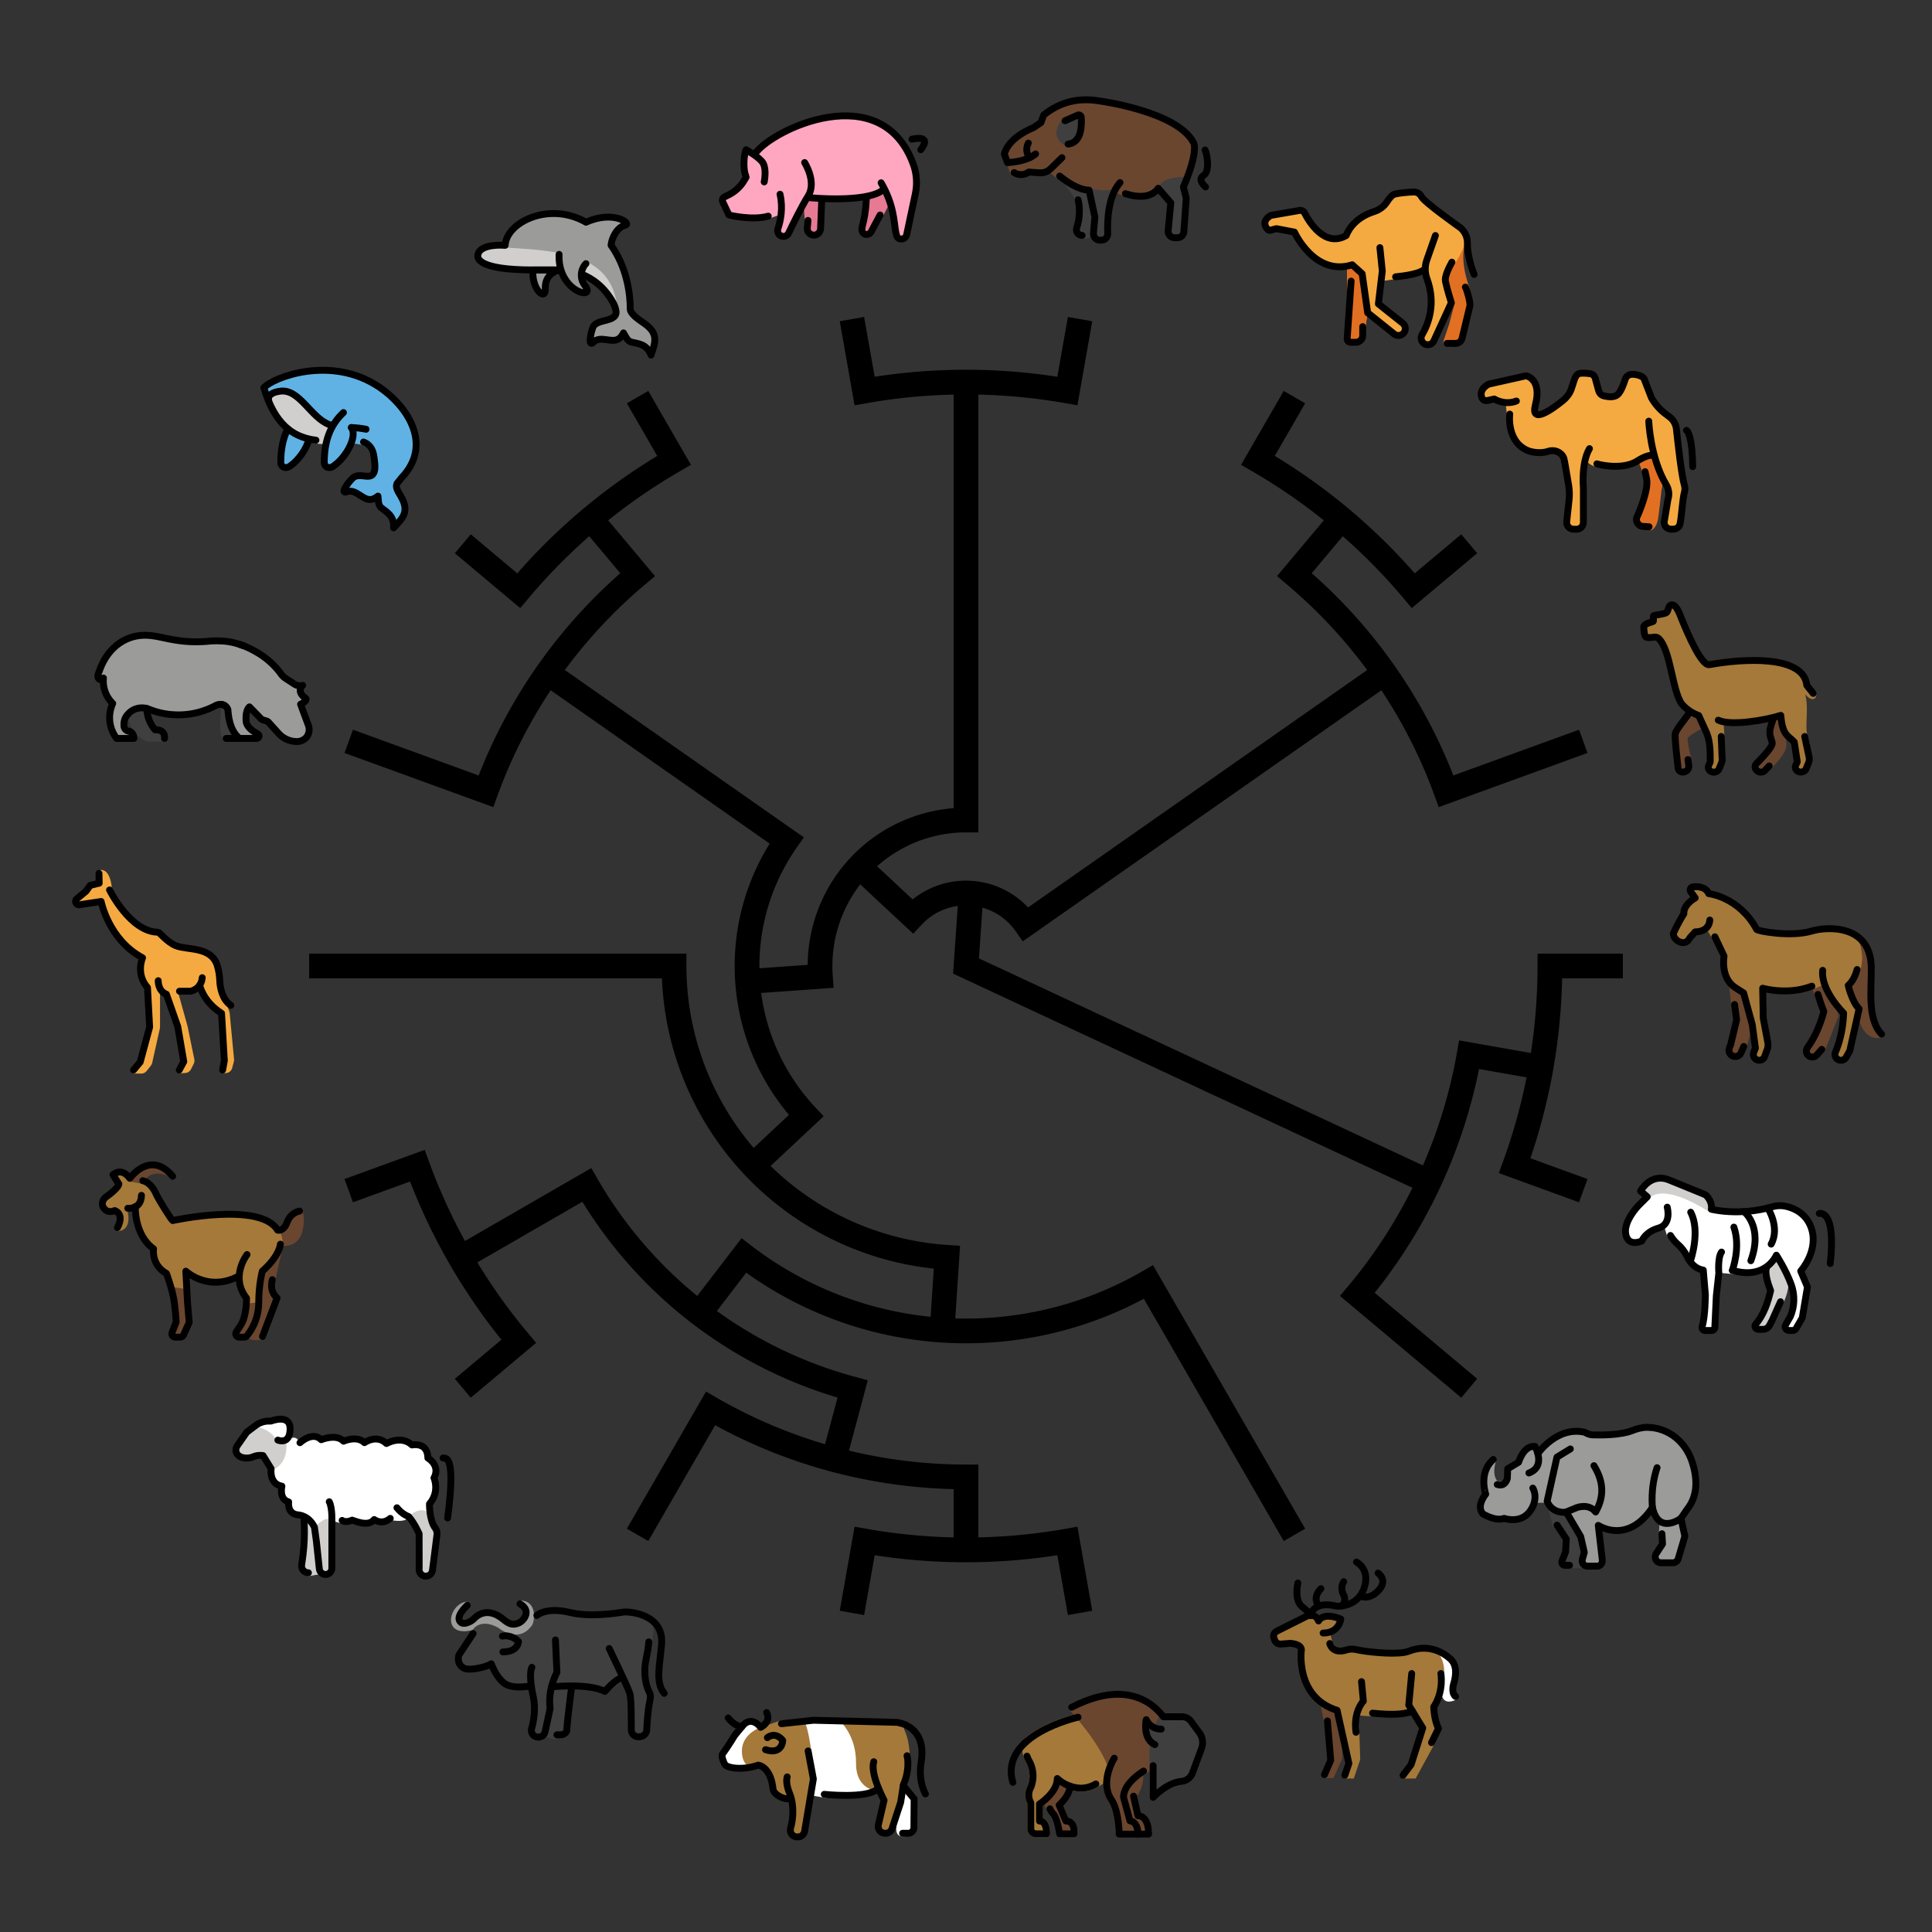 <?xml version='1.0' encoding='ASCII' standalone='yes'?>
<svg xmlns="http://www.w3.org/2000/svg" xmlns:xlink="http://www.w3.org/1999/xlink" version="1.1" width="1000.0px" viewBox="0 0 1000.0 1000.0" height="1000.0px">
  <rect x="0" y="0" width="1000.0" height="1000.0" fill="#333333" stroke="none"/>
  <g transform="translate(856.0, 436.0) scale(1 1) translate(0, 0) scale(1.778 1.778) "><g id="color">
    <path fill="#6a462f" d="m46.19 42.68 2.296 6.588-2.399 7.825-2.146 3.417 0.559 1.822 2.339 0.086 2.903-1.645 4.044-10.13-0.307-1.341s-2.295-6.365-3.485-8.242z"/>
    <path fill="#6a462f" d="m57.63 26.17v6.052l-1.03 9.437 2.242 4.911s0.371 12.35 7.955 10.1l-1.335-1.88-2.027-6.065s-0.143-9.432-0.136-9.829-0.613-6.672-0.613-6.672l-2.138-4.543z"/>
    <path fill="#a57939" d="m10.81 13.29c1.139 3.392-2.043 5.957-2.92 8.968-1.795 1.992-3.109 6.565 0.891 6.773 1.967-1.901 6.468-4.115 6.682-3.61l1.405 2.33s3.632 7.184 3.701 9.389c0.352 3.889 4.676 5.135 6.026 8.299 1.226 4.505 2.579 9.054 2.784 13.75-2.174 2.589 2.514 6.047 3.267 2.1 1.158-3.662-0.728-7.357-0.678-11.06 0.259-2.272-0.768-6.391 0.777-7.603l14.46-0.213 2.316-1.035s3.793 4.722 5.32 7.84c0.856 3.565-0.501 7.134-1.587 10.48-1.162 2.592 2.062 4.688 3.234 1.698 1.42-4.314 2.711-8.775 2.914-13.35-0.753-2.525-3.181-3.228-1.85-5.98 2.198-1.901 3.502-6.832 2.991-9.85-0.385-2.954-1.362-6.472-4.901-6.777-6.022-1.568-11.93 1.841-17.97 0.885-3.117-0.157-7.026 0.3-9.103-2.579-2.368-3.529-5.572-6.668-9.713-7.966-2.63-0.688-4.81-3.352-7.689-2.602z"/>
    <path fill="#6A462F" d="m21.87 41 0.65 6.214 1.508 3.036-1.133 6.472-1.025 3.903 1.079 1.571 2.258-0.618s1.876-1.641 1.876-2.016 2-7.188 2-7.188l-1.938-6.902-1.669-2.66-3.606-1.812z"/>
  </g>
  <g id="hair"/>
  <g id="skin"/>
  <g id="skin-shadow"/>
  <g id="line">
    <path fill="none" stroke="#000" stroke-linecap="round" stroke-linejoin="round" stroke-miterlimit="10" stroke-width="2" d="m16.31 22.62c-0.264 3.606-4.25 3.438-4.25 3.438l-1.571 1.736c-1.304 2.826-4.804 0.826-4.804-1.236 1.508-3.415 3.062-5.75 3.062-5.75-0.125-2.792 3.312-4.625 3.312-4.625l-1.278-1.772c-0.436-0.569-0.072-1.388 0.642-1.455 1.253-0.119 3.615-0.146 4.574 1.977 0 0 8.865 0.933 13.96 10.43 0.238 0.444 9.877 2.308 16.07 0.442 4.284-1.29 17.05-2.062 17.28 10.5 0.117 6.406-1.252 15.1 2.998 19.52"/>
    <path fill="none" stroke="#000" stroke-linecap="round" stroke-linejoin="round" stroke-miterlimit="10" stroke-width="2" d="m59.19 37.02c-0.442 1.631-1.221 3.426-2.589 4.642 0 0 1.096 4.786 3.172 6.804l-2.71 12.17-1.062 1.927c-0.305 0.554-0.888 0.899-1.522 0.899v0c-1.252 0-2.096-1.276-1.594-2.423 0.968-2.212 2.16-5.956 2.389-11.3 0 0-6.722-6.584-6.104-12.48"/>
    <path fill="none" stroke="#000" stroke-linecap="round" stroke-linejoin="round" stroke-miterlimit="10" stroke-width="2" d="m17.78 27.49 2.668 5.633s-1.153 6.343 3.287 9.168l2.422 1.557 2.513 9.234 0.917 6.833-0.484 1.213c-0.445 1.114 0.376 2.325 1.576 2.325v0c0.713 0 1.349-0.445 1.594-1.115l0.747-2.045c0.24-0.658 0.299-1.368 0.169-2.056l-1.331-7.089-0.16-8.684s7.241 2.141 14.32-0.602"/>
    <path fill="none" stroke="#000" stroke-linecap="round" stroke-linejoin="round" stroke-miterlimit="10" stroke-width="2" d="m23.51 47.21 0.604 4.42-1.74 7.287-0.367 0.919c-0.482 1.207 0.407 2.519 1.706 2.519h0c0.734 0 1.397-0.436 1.687-1.11l0.79-1.831"/>
    <path fill="none" stroke="#000" stroke-linecap="round" stroke-linejoin="round" stroke-miterlimit="10" stroke-width="2" d="m48.9 60.26-1.452 1.652c-0.418 0.475-1.061 0.686-1.68 0.549v0c-1.223-0.27-1.771-1.698-1.033-2.71 1.422-1.951 3.394-5.35 4.771-10.52 0 0-0.905-2.133-1.716-4.966"/>
  </g>
</g>
  <g transform="translate(830.671, 579.648) scale(1 1) translate(0, 0) scale(1.778 1.778) "><g id="color">
    <path fill="#FFFFFF" stroke="none" d="M10.254,20.669l1.75,1.417c0,0-7.667,8-5.333,13.5l4.167-0.167c0,0,1.833-3.75,6.333-4.75 l1,3.333c0,0,4.167,3.667,4.333,3.917c0.167,0.25,2.667,4.167,2.667,4.167l3.417,1.667l0.75,7.25l-1.167,10l2.5,0.75 l1.25-0.667l2.083-16.5l3.75,0.333l9.25-1.75l2.583-3.417l3.417,4.75l1.917,4.667l-0.333,6.25l-1.25,3.25l-0.833,2 l1.5,0.75l1.667-0.25l1.667-3.583l2.167-9.25l-2.083-4.333l2.667-4c0,0,2.333-7.5-1.583-11.667s-8-3.5-8-3.5 l-7.833,1.75c0,0-6.583-0.083-6.833-0.083s-4.917-0.917-4.917-0.917s0.583-2.333-1.75-4.083 s-13.333-4.917-13.333-4.917S11.671,17.169,10.254,20.669z"/>
    <path fill="#d0cfce" stroke="none" d="M49.588,39.752l-2.583,3.417l1.25,6.25l-4.5,10.667c0,0,2.75,1.083,3.083,1.083 s5.25-8.167,5.25-8.167s2.417-4.833,0.917-8.5C51.504,40.836,49.588,39.752,49.588,39.752z"/>
    <path fill="#d0cfce" stroke="none" d="M13.275,22.585c0,0,3.438-4.438,17.062,4.167l0.583-1.167l-1.75-4.083l-12.5-4.833 c0,0-7.115,0.838-5.75,4.25C10.963,21.023,13.275,22.585,13.275,22.585z"/>
  </g>
  <g id="hair"/>
  <g id="skin"/>
  <g id="skin-shadow"/>
  <g id="line">
    <path fill="none" stroke="#000000" stroke-linecap="round" stroke-linejoin="round" stroke-miterlimit="10" stroke-width="2" d="M18.154,25.408c0,0,1.396,4.97-2.513,6.087s-4.859,3.742-4.859,3.742s-3.909,1.899-4.691-1.899 s3.686-8.377,3.686-8.377l2.569-2.569l-1.955-1.675c0,0,2.877-5.42,8.275-3.242s10.667,4.36,10.667,4.36 s2.056,1.73,1.665,4.187c0,0,8.068,2.094,17.856-0.75c1.338-0.389,2.758-0.394,4.11-0.059 c2.371,0.588,5.629,2.121,7.073,6.115c2.401,6.646-3.016,12.677-3.016,12.677l1.955,4.635l-1.508,8.991 l-1.8,3.092c-0.198,0.366-0.581,0.594-0.997,0.594h-1.05c-0.872,0-1.418-0.944-0.983-1.7l1.367-2.377 c1.258-2.95,1.344-6.266,0.258-9.284c-1.52-4.225-4.335-8.56-4.335-8.56s-3.071,7.289-12.713,4.42"/>
    <path fill="none" stroke="#000000" stroke-linecap="round" stroke-linejoin="round" stroke-miterlimit="10" stroke-width="2" d="M19.093,33.647c0,0,0.85,1.464,2.088,2.524c1.198,1.025,2.14,2.316,2.843,3.726 c0.815,1.635,2.245,3.47,4.628,3.828l0.614,7.204c0,0-0.032,6.342-0.943,9.217 c-0.184,0.581,0.237,1.171,0.847,1.171l1.949,0c0.489,0,0.888-0.394,0.893-0.883l0.437-9.225l0.731-6.646 c0,0-0.391-4.412,0.782-6.087"/>
    <path fill="none" stroke="#000000" stroke-linecap="round" stroke-linejoin="round" stroke-miterlimit="10" stroke-width="2" d="M47.107,42.951c0,0-0.94,1.468,1.153,6.75c-0.814,3.356-1.899,6.981-4.468,9.94 c-0.337,0.596,0.209,1.34,0.893,1.34h1.361c0.777,0,1.491-0.429,1.856-1.115l0.803-1.51l2.43-5.423"/>
    <path fill="none" stroke="#000000" stroke-linecap="round" stroke-linejoin="round" stroke-miterlimit="10" stroke-width="2" d="M62.429,27.251c0,0,4.97-1.452,3.183,14.576"/>
    <path fill="none" stroke="#000000" stroke-linecap="round" stroke-linejoin="round" stroke-miterlimit="10" stroke-width="2" d="M40.502,26.698c0,0,5.665,4.304,1.998,14.304"/>
    <path fill="none" stroke="#000000" stroke-linecap="round" stroke-linejoin="round" stroke-miterlimit="10" stroke-width="2" d="M37.091,43.832c0,0,2.545-6.7,0.465-12.617"/>
    <path fill="none" stroke="#000000" stroke-linecap="round" stroke-linejoin="round" stroke-miterlimit="10" stroke-width="2" d="M47.413,25.658c0,0,3.67,5.594,1.003,10.511"/>
    <path fill="none" stroke="#000000" stroke-linecap="round" stroke-linejoin="round" stroke-miterlimit="10" stroke-width="2" d="M24.988,40.824c0,0,2.888-8.448,0-13.948"/>
  </g>
</g>
  <g transform="translate(757.739, 705.971) scale(1 1) translate(0, 0) scale(1.778 1.778) "><g id="color">
    <path fill="#9B9B9A" stroke="none" d="M24.421,22.085l-3.5,2.833l-1.833-0.833l-3.667,4.167l-2.5,2.167l-1,3.833l-2.167-0.167 c0,0-1.833-1.5-0.333-6.167l-3,2.167l-0.333,7.833l-1.5,4.5l3.833,2.5l3.833,0.167l5-0.333l3.667-4.333h2.833 l1.667,1.833l4.333,0.667l4.167,6.833c0,0,0.833,4.5,1,5c0.167,0.5-0.5,3.667-0.5,3.667s1.5,0.667,2.167,0.667 s3.667-1.167,3.667-1.167l-1-10.5c0,0,7.229,4.528,13.062-2.472l2.104-2.694l2.5,4l-0.167,3l1,2.833l-2.333,3.667 l0.333,1.167l6.333,0.667l2.167-7.167l-0.667-5.5l3.667-6.833c0,0,3.333-10.833-8.333-18.5 c0,0-6.167-1.5-6.667-1.333s-6.833,2.167-6.833,2.167l-7.667,0.167l-4-1.167L24.421,22.085z"/>
    <path fill="#3F3F3F" stroke="none" d="M24.318,41.273l1.562,5.875l3,3.5l0.562,3.625c0,0-1.688,3.5-1.5,3.688 c0.188,0.188,2.875,1.5,2.875,1.5h4.375l-1.062-2.75l1.062-3c0,0-1.25-2.625-1.25-2.812s-2.312-4.375-2.312-4.375 l-2.271-3.604C29.359,42.919,26.505,43.523,24.318,41.273z"/>
  </g>
  <g id="hair"/>
  <g id="skin"/>
  <g id="skin-shadow"/>
  <g id="line">
    <path fill="none" stroke="#000000" stroke-linecap="round" stroke-linejoin="round" stroke-miterlimit="10" stroke-width="2" d="M29.755,43.094l4.225,7.148l1.057,4.613l-0.563,1.986c-0.287,1.012,0.435,2.029,1.44,2.029h2.874 c0.902,0,1.601-0.829,1.491-1.77l-1.176-10.104c0,0,8.445,5.775,15.774-5.211"/>
    <path fill="none" stroke="#000000" stroke-linecap="round" stroke-linejoin="round" stroke-miterlimit="10" stroke-width="2" d="M18.904,31.748c5.122-1.908,1.784-7.724,1.784-7.724c-3.334-0.384-4.776,4.593-4.776,4.593l-3.18,1.911 l-0.094,2.801c0,0-0.563,2.566-2.939,1.77"/>
    <path fill="none" stroke="#000000" stroke-linecap="round" stroke-linejoin="round" stroke-miterlimit="10" stroke-width="2" d="M20.043,36.139c0,0,1.768,2.68-0.549,6.342c-2.731,4.316-7.792,2.466-7.792,2.466 c-2.602,0.982-6.22-1.324-6.22-1.324c-1.992-2.392,0.854-5.723,0.854-5.723S4.14,31.621,8.531,27.82"/>
    <path fill="none" stroke="#000000" stroke-linecap="round" stroke-linejoin="round" stroke-miterlimit="10" stroke-width="2" d="M21.511,26.105c0,0,5.599-8.151,13.748-6.187l0,0c0.671,0.46,1.458,0.714,2.27,0.738 c2.514,0.074,8.156,0.073,11.412-1.236c1.418-0.57,2.902-0.98,4.43-0.965c1.49,0.015,3.354,0.285,5.346,1.176 c3.7,1.655,6.388,4.946,7.675,8.79c1.283,3.834,2.165,9.523-1.475,13.963l-1.748,2.563 c0,0-6.505,4.954-8.293-3.161c0,0-0.691-5.49,1.342-11.586"/>
    <path fill="none" stroke="#000000" stroke-linecap="round" stroke-linejoin="round" stroke-miterlimit="10" stroke-width="2" d="M37.842,29.613c2.878,4.687,3.018,8.975,0.497,13.481c-2.041-2.603-5.497-1.266-5.497-1.266l-3.334,1.367 c-4.309,0.171-5.285-3.246-5.285-3.246l2.846-12.813l3.903-2.392"/>
    <path fill="none" stroke="#000000" stroke-linecap="round" stroke-linejoin="round" stroke-miterlimit="10" stroke-width="2" d="M57.644,49.424l0.16,2.997l-1.837,2.775c-0.752,1.136,0.022,2.692,1.339,2.692h3.522 c0.715,0,1.347-0.489,1.558-1.207l1.921-6.523l-1.138-5.211"/>
    <path fill="none" stroke="#000000" stroke-linecap="round" stroke-linejoin="round" stroke-miterlimit="10" stroke-width="2" d="M27.11,46.929l2.683,4.053l-0.203,3.702l-1.041,2.68c-0.232,0.597,0.186,1.25,0.799,1.25h1.38"/>
  </g>
</g>
  <g transform="translate(646.0, 799.731) scale(1 1) translate(0, 0) scale(1.778 1.778) "><g id="color">
    <path fill="#FFFFFF" stroke="none" d="M55.025,31.085l1.229,9.917c0,0-1,6.75,4.667,3.833l-1.667-3.167l1.083-4.583l-0.917-4.167 L55.025,31.085z"/>
    <path fill="#A57939" stroke="none" d="M17.713,20.398l-10.375,5.625l0.625,2.188c0,0,6.625,0.312,7.25,1.688s-2.375,13.812,10.875,18.438 l3.375,15.25c0,0-1.75,4.562-1.562,4.438s2.875-0.062,2.875-0.062l1.875-5.562l-0.25-7.812l-0.5-5l4.312,0.312 l7.25-1.062l4.312-0.188l2.75,4.375l-2.938,10.812l-2.688,4.125h3.875l5.5-10.062l1.25-3.75l-1.75-7.188l3.312-9.812 c0,0,0.312-3.562-2.062-6.062s-13.25,0.5-13.25,0.5L30.213,30.148l-4.312,0.312l-1.438-2.5l-0.688-2.812 c0,0,3-0.125,3.188-3.188c0,0-3.375-2.75-6.5-0.188C20.463,21.773,17.963,19.71,17.713,20.398z"/>
    <polygon fill="#6A462F" stroke="none" points="20.921,45.586 22.088,51.336 23.838,62.419 21.921,67.835 24.838,67.835 27.421,62.169 27.338,53.502 26.088,48.336"/>
  </g>
  <g id="hair"/>
  <g id="skin"/>
  <g id="skin-shadow"/>
  <g id="line">
    <path fill="none" stroke="#000000" stroke-linecap="round" stroke-linejoin="round" stroke-miterlimit="10" stroke-width="2" d="M28.169,67.021l1.179-3.453L25.918,48.107c-12.323-3.858-10.393-17.686-10.393-17.686 c-0.192-1.766-3.324-1.817-3.324-1.817l-2.65,0.213c-0.8,0.064-1.544-0.418-1.812-1.175l-0.21-0.595 c-0.27-0.763,0.071-1.607,0.795-1.969l9.021-4.51c0,0,2.217-0.856,3.168,1.519c0,0,1.118-2.697,6.476-0.554 c0,0-0.429,4.072-5.144,4.072"/>
    <path fill="none" stroke="#000000" stroke-linecap="round" stroke-linejoin="round" stroke-miterlimit="10" stroke-width="2" d="M33.026,39.748l0.536,5.679c0,0-3.001,3.019-2.143,9.064"/>
    <polyline fill="none" stroke="#000000" stroke-linecap="round" stroke-linejoin="round" stroke-miterlimit="10" stroke-width="2" points="23.096,51.184 24.061,62.663 22.239,66.842"/>
    <path fill="none" stroke="#000000" stroke-linecap="round" stroke-linejoin="round" stroke-miterlimit="10" stroke-width="2" d="M23.784,28.655c0,0,0.671,3.227,4.877,1.865c0.955-0.309,1.984-0.296,2.961-0.064 c2.454,0.584,10.06,1.441,13.873,0.783c0.561-0.097,1.107-0.255,1.637-0.463c1.559-0.611,6.717-2.108,11.707,2.308 c2.003,1.773,1.788,4.751,1.03,7.228C59.858,40.346,59,43.023,60.412,44.086"/>
    <polyline fill="none" stroke="#000000" stroke-linecap="round" stroke-linejoin="round" stroke-miterlimit="10" stroke-width="2" points="47.636,37.391 46.778,46.584 50.85,53.251 47.468,63.891 45.117,67.021"/>
    <path fill="none" stroke="#000000" stroke-linecap="round" stroke-linejoin="round" stroke-miterlimit="10" stroke-width="2" d="M56.125,37.391c0,0,0.972,4.995-2.078,9.729c0,0,0.107,3.88,1.393,6.237l-2.036,4.155"/>
    <path fill="none" stroke="#000000" stroke-linecap="round" stroke-linejoin="round" stroke-miterlimit="10" stroke-width="2" d="M18.203,20.245c0,0,0.857-4.126,7.555-2.465c0,0,6.001,0.482,7.984-5.144s-2.179-7.698-2.179-7.698"/>
    <path fill="none" stroke="#000000" stroke-linecap="round" stroke-linejoin="round" stroke-miterlimit="10" stroke-width="2" d="M37.85,8.155c0,0,2.862,1.934,0.29,4.865c-2.501,2.851-4.849,2.023-4.849,2.023"/>
    <path fill="none" stroke="#000000" stroke-linecap="round" stroke-linejoin="round" stroke-miterlimit="10" stroke-width="2" d="M14.505,11.03c0,0-1.215,4.996,1.286,6.965s2.411,2.563,2.411,2.563"/>
    <path fill="none" stroke="#000000" stroke-linecap="round" stroke-linejoin="round" stroke-miterlimit="10" stroke-width="2" d="M27.847,10.654c0,0-1.316,1.711,0.131,4.18c0,0,0.638,1.617-0.657,2.871"/>
    <path fill="none" stroke="#000000" stroke-linecap="round" stroke-linejoin="round" stroke-miterlimit="10" stroke-width="2" d="M20.506,17.706c0,0-1.929-2.39,0.697-5.015"/>
    <path fill="none" stroke="#000000" stroke-linecap="round" stroke-linejoin="round" stroke-miterlimit="10" stroke-width="2" d="M36.24,48.924c4.753,0.511,8.886,0.529,11.624-0.562"/>
  </g>
</g>
  <g transform="translate(508.932, 849.619) scale(1 1) translate(0, 0) scale(1.778 1.778) "><g id="color">
    <path fill="#a57939" d="M11.392,31.793a8.105,8.105,0,0,0,1.098,3.482,7.904,7.904,0,0,1,.456,6.745,5.568,5.568,0,0,0-.105,5.21v7.27a2.503,2.503,0,0,0,2.5,2.501h3.116a1,1,0,0,0,.999-.962c.011-.269.066-2.669-1.171-3.955a2.599,2.599,0,0,0-.913-.62v-3.624c1.133-.816,3.988-3.11,4.896-6.097a11.384,11.384,0,0,0,6.256,1.97c4.561,0,8.403-3.981,8.434-4.211.33-2.503,1.3-3.305,1.14-3.833C36.404,30.08,31.273,24.011,28.574,21.09l-2.468.307C23.4,22.13,17,24.16,12.378,27.985,12.378,27.985,11.392,29.043,11.392,31.793Z"/>
    <path fill="#6a462f" d="M46.579,38.987c.218-.151.429-.294.625-.421l.006-.005c.433-.282.856-.54,1.247-.763v7.59a1,1,0,0,0,1.707.707c3.313-3.313,5.957-4.199,7.592-4.358a4.81,4.81,0,0,0,4.093-3.105l2.658-7.172a5.788,5.788,0,0,0-.764-5.453L61.259,22.623a4.191,4.191,0,0,0-3.366-1.705l-4.98-.003c-3.498-4.338-11.962-10.727-27.659-2.636a.999.999,0,0,0-.25,1.595c.077.078,8.125,8.609,11.06,16.072-.999,2.518-2.09,6.915.365,10.585,2.089,3.121,2.13,9.499,2.13,9.563a1,1,0,0,0,1,.998h8.583a1,1,0,0,0,1-1c0-2.532-.593-4.359-1.761-5.432a3.546,3.546,0,0,0-1.59-.855l-1.348-4.406a9.722,9.722,0,0,0,2.13-6.41l.004-.003"/>
    <path fill="#6a462f" d="M26.429,57H22.216a1,1,0,0,1-.99-.861c-.25-1.789-.923-4.63-1.635-5.342-1.454-1.454-2.045-4.633-2.107-4.991a.858.858,0,0,1,.278-.879A6.869,6.869,0,0,0,20.67,39.81a1,1,0,0,1,1.89-.062,14.731,14.731,0,0,0,3.022,1.44,1,1,0,0,1,.651.938c0,2.438-1.975,4.752-2.952,5.748l1.459,3.448a2.985,2.985,0,0,1,1.705.951,5.402,5.402,0,0,1,.977,3.843A.999.999,0,0,1,26.429,57ZM22.625,40.102v0Z"/>
    <path fill="#3f3f3f" d="M63.744,26.006,61.259,22.623a4.191,4.191,0,0,0-3.366-1.705l-5.466-.003h-.001c-.014,0-.025.007-.039.008a1.192,1.192,0,0,0-.691.32c-.009.009-.021.013-.029.023a11.351,11.351,0,0,0-1.604,2.857,3.404,3.404,0,0,1-1.697-1.755,1.014,1.014,0,0,0-1.017-.59,1,1,0,0,0-.875.785c-.051.235-1.082,5.309,2.081,7.753a32.621,32.621,0,0,0-.097,5.848v9.225a1,1,0,0,0,1.707.707c3.313-3.313,5.957-4.199,7.592-4.358a4.81,4.81,0,0,0,4.093-3.105l2.658-7.172A5.788,5.788,0,0,0,63.744,26.006Z"/>
  </g>
  <g id="line">
    <path fill="none" stroke="#000" stroke-linecap="round" stroke-linejoin="round" stroke-width="2" d="M12.729,33.385a8.529,8.529,0,0,0,.634,1.4,8.967,8.967,0,0,1,.478,7.684,4.555,4.555,0,0,0,0,4.485V54.5A1.5,1.5,0,0,0,15.341,56h3.116s.144-3.725-2.085-3.725V47.314s5.177-3.307,5.177-7.406a10.694,10.694,0,0,0,6.974,2.804A8.92,8.92,0,0,0,32.79,41.484"/>
    <path fill="none" stroke="#000" stroke-linecap="round" stroke-linejoin="round" stroke-width="2" d="M19.415,48.73a4.78,4.78,0,0,0,.882,1.36C21.57,51.362,22.217,56,22.217,56h4.213s.435-3.741-2.378-3.741l-1.958-4.63S25.234,44.88,25.234,42.125"/>
    <path fill="none" stroke="#000" stroke-linecap="round" stroke-linejoin="round" stroke-width="2" d="M27.597,22.052S4.516,27.142,8.619,41.03"/>
    <path fill="none" stroke="#000" stroke-linecap="round" stroke-linejoin="round" stroke-width="2" d="M49.458,36.154v9.233c3.494-3.494,6.358-4.467,8.201-4.647a3.829,3.829,0,0,0,3.253-2.457L63.57,31.111a4.804,4.804,0,0,0-.632-4.513l-2.484-3.383a3.178,3.178,0,0,0-2.561-1.297l-5.466-.003c-3.436-4.529-11.488-10.595-26.7-2.754"/>
    <path fill="none" stroke="#000" stroke-linecap="round" stroke-linejoin="round" stroke-width="2" d="M38.133,33.979a15.277,15.277,0,0,0-.993,1.979c-1.02,2.415-2.165,6.6.121,10.017S39.56,56.092,39.56,56.092h5.466c.004-3.752-2.312-3.882-2.312-3.882l-1.871-6.823c0-3.275,3.302-6.034,5.817-7.661"/>
    <path fill="none" stroke="#000" stroke-linecap="round" stroke-linejoin="round" stroke-width="2" d="M51.806,25.503a4.645,4.645,0,0,1-4.355-2.731s-1.181,5.502,2.51,7.254"/>
    <path fill="none" stroke="#000" stroke-linecap="round" stroke-linejoin="round" stroke-width="2" d="M44.965,56.092h3.178c0-5.639-3.116-5.372-3.116-5.372l-1.279-5.685"/>
  </g>
</g>
  <g transform="translate(363.068, 849.619) scale(1 1) translate(0, 0) scale(1.778 1.778) "><g id="color">
    <path fill="#FFFFFF" stroke="none" d="M18.171,25.167l-0.207-0.117l-2.668-1.511l-3.298,0.991c0,0-3.262,4.345-3.331,4.453 c-0.069,0.108-2.496,4.277-2.496,4.277l0.767,2.685c0,0,4.733,1.736,9.816,0c0,0,4.563,3.006,4.198,7.281 c0,0,5.468-0.944,5.468,3.275c0,0.208-0.338,7.482-0.338,7.482l0.629,2.918h2.875l2.542-12.087L35.748,45.5 l12.507-0.687l3.542-1.48l1.5,3.167l-1.794,7.815l2.253,2.227l3.042-2.958c0,0-0.84,3.583,2.308,3.153 c2.708-0.37,2.806-1.694,2.806-1.694L62.213,48.5l-0.303-2.677l-2.822-3.031l1.5-9.533c0,0-1-8.349-2.875-9.721 L32.581,22.937l-8.702,1.021L18.171,25.167z"/>
    <path fill="#A57939" stroke="none" d="M23.282,22.937l-6.045,2.06c0,0-5.455,1.815-5.465,6.865s3.566,4.971,3.566,4.971l2.896,0 c0,0,2.252,2.463,2.553,5.607c0.301,3.143,4.029,3.383,4.029,3.383l1.681,1.761l-0.243,5.548l-0.508,2.551 l1.593,0.858l2.492-0.704l2.751-11.456l0.59-4.642c0,0-1.167-7.565-1.25-8.194c-0.083-0.629-0.84-6.192-1.92-8.327 L23.282,22.937z"/>
    <path fill="#A57939" stroke="none" d="M40.088,22.937c0,0,5,4.146,4.917,12.479c-0.083,8.333,6.914,8.191,6.914,8.191l0.964,3.844 l-1.341,5.758l1.104,2.473l2.393-0.454l3.51-9.407c0,0,1.983-6.293,1.556-6.513 c-0.427-0.219,0.484-6.394,0.484-6.394s0.005-7.137-3.414-9.36L40.088,22.937z"/>
  </g>
  <g id="hair"/>
  <g id="skin"/>
  <g id="skin-shadow"/>
  <g id="line">
    <path fill="none" stroke="#000000" stroke-linecap="round" stroke-linejoin="round" stroke-miterlimit="10" stroke-width="2" d="M59.853,33.259c0.548,2.178,0.198,5.686-1.043,8.387l-0.814,5.16l-2.506,7.666 c-0.267,0.815-1.008,1.365-1.842,1.365h-0.258c-1.321,0-2.258-1.331-1.848-2.627l1.627-6.988 c0,0-4.133-7.661-2.999-11.212"/>
    <path fill="none" stroke="#000000" stroke-linecap="round" stroke-linejoin="round" stroke-miterlimit="10" stroke-width="2" d="M31.05,31.863l1.531,8.159L30.045,55.148c-0.124,0.984-0.927,1.726-1.888,1.746l-0.307,0.006 c-1.333,0.028-2.298-1.298-1.892-2.607c0.826-2.665,0.982-6.971-0.241-9.912c-1.397-3.358-0.753-4.958-0.753-4.958"/>
    <path fill="none" stroke="#000000" stroke-linecap="round" stroke-linejoin="round" stroke-miterlimit="10" stroke-width="2" d="M35.748,44.501c0,0,12.097,1.311,15.379-1.441"/>
    <path fill="none" stroke="#000000" stroke-linecap="round" stroke-linejoin="round" stroke-miterlimit="10" stroke-width="2" d="M65.2,44.382c0,0-2.168-3.666-1.239-9.247c1.719-10.327-6.447-11.447-6.447-11.447l-0.34-0.131L32.581,22.937 l-9.299,1.013"/>
    <path fill="none" stroke="#000000" stroke-linecap="round" stroke-linejoin="round" stroke-miterlimit="10" stroke-width="2" d="M58.756,41.987l3.153,3.836l-0.065,8.348c0,0.921-0.724,1.667-1.616,1.667h-1.681"/>
    <path fill="none" stroke="#000000" stroke-linecap="round" stroke-linejoin="round" stroke-miterlimit="10" stroke-width="2" d="M7.79,22.269c1.991,2.538,3.982,2.538,3.982,2.538"/>
    <path fill="none" stroke="#000000" stroke-linecap="round" stroke-linejoin="round" stroke-miterlimit="10" stroke-width="2" d="M18.975,20.695c1.417,2.843-1.738,4.302-1.738,4.302s-2.717-3.778-5.465-0.19l-2.061,2.5 c0,0-2.111,3.471-3.59,5.462c-0.411,0.554,0.33,2.425,0.686,3.018c0.661,1.105,5.353,1.786,9.723,0.212 c0,0,3.646,0.327,4.331,7.061c0.13,1.281,2.738,3.016,4.884,2.731"/>
    <path fill="none" stroke="#000000" stroke-linecap="round" stroke-linejoin="round" stroke-miterlimit="10" stroke-width="2" d="M18.654,31.505c4.756,1.552,4.995-2.458,4.995-2.458v-0.259c-2.314-2.76-4.456-0.776-4.456-0.776"/>
  </g>
</g>
  <g transform="translate(226, 799.731) scale(1 1) translate(0, 0) scale(1.778 1.778) "><g id="color">
    <path fill="#3F3F3F" stroke="none" d="M9.688,27.157L6.503,31.962l0.006,2.705l3.851,1.798l5.542-1.908c0,0,1.853,6.055,6.269,7.041 l5.292,0.465l0.708,6.578l-0.403,5.23l1.897,2.472l1.931-1.214l1.571-7.13l0.429-6.401l7.075-0.131 l6.071,0.733l2.094,1.329l5.32-3.836l2.451,5.602l-0.251,8.623l1.564,2.345h2.25l1.75-1.428l0.435-10.029 c0,0-1.103-3.545-1.158-3.765s1.158-11.872,1.158-11.872s1.685-5.035,0-7.142s-8.93-1.905-8.93-1.905 l-13.987,0.061c0,0-7.685-2.124-10.935,0.514l-2.287-0.362l-1.892,2.417l-4.479-1.033L16.027,20l-5.32,1.584 L9.688,27.157z"/>
    <path fill="#3F3F3F" stroke="none" d="M39.796,41.039l-1.768,13.283c0,0-1.315,1.678-1.523,1.636c-0.208-0.042-1.693,0.583-1.693,0.583 s-2.724-0.042-3.057-1.208l1.375-5.75l0.371-6.546l1.643-1.829L39.796,41.039z"/>
    <path fill="#9B9B9A" stroke="none" d="M9.213,16.625c-0.784-0.397-2.748,0.272-4,2.083c-2.087,3.019-1.31,7.701,5.25,6.042 c0,0,2.042-3.667,7.467-0.699c0,0,5.891,5.033,9.908-0.807C28.505,22,29.421,16.105,24.129,16.125l1.805,4.57 l-2.014,2.138c0,0-3.689-1.292-4.074-1.375c-0.385-0.083-3.589-1.208-3.82-1.208s-3.106,0.458-3.523,0.833 S9.838,22.262,9.171,22.25c-0.667-0.012-2.45-0.126-2.45-0.126s0.783-2.916,0.7-3.083 C7.338,18.875,9.213,16.625,9.213,16.625z"/>
  </g>
  <g id="hair"/>
  <g id="skin"/>
  <g id="skin-shadow"/>
  <g id="line">
    <path fill="none" stroke="#000000" stroke-linecap="round" stroke-linejoin="round" stroke-miterlimit="10" stroke-width="2" d="M8.911,17.555c0,0-3.968,3.548-1.704,5.051c0.917,0.609,2.936-0.414,3.5-1.022 c0.85-0.917,3.752-3.649,8.224-0.339c1.174,0.869,2.635,2.562,5.069,1.387c1.516-0.732,3.64-3.586,0.261-5.53"/>
    <path fill="none" stroke="#000000" stroke-linecap="round" stroke-linejoin="round" stroke-miterlimit="10" stroke-width="2" d="M19.153,26.512c0,0,2.32-0.701,4.668,1.561c0,0,0.006,3.013-4.535,3.029"/>
    <path fill="none" stroke="#000000" stroke-linecap="round" stroke-linejoin="round" stroke-miterlimit="10" stroke-width="2" d="M29.168,20.485c0,0,2.688-2.57,9.67-0.857c5.309,1.302,12.497,0.383,15.637-0.133 c1.036-0.17,11.713,0.263,11.017,9.284c-0.49,6.352-1.922,11.048,0.757,14.385"/>
    <path fill="none" stroke="#000000" stroke-linecap="round" stroke-linejoin="round" stroke-miterlimit="10" stroke-width="2" d="M27.337,41.056c-3.325,0.422-5.887,0.404-7.65-0.812c-1.875-1.577-2.948-3.571-3.785-5.688 c-1.625,1.118-6.527,1.979-7.785,1.363c-2.603-1.276-1.613-3.958-1.613-3.958l4.121-6.218"/>
    <path fill="none" stroke="#000000" stroke-linecap="round" stroke-linejoin="round" stroke-miterlimit="10" stroke-width="2" d="M34.584,27.613l0.435,9.448c0,0-2.766,4.918-1.976,10.495l-1.466,6.794c-0.195,0.904-0.995,1.55-1.92,1.55 h-0.117c-1.292,0-2.246-1.228-1.897-2.472c0.633-2.256,1.266-5.761,0.497-9.244 c-1.524-6.906-0.411-8.597-0.411-8.597"/>
    <path fill="none" stroke="#000000" stroke-linecap="round" stroke-linejoin="round" stroke-miterlimit="10" stroke-width="2" d="M33.438,41.29c0,0,10.495-1.199,15.544,1.304c0,0,3.118-3.688,5.05-3.996"/>
    <path fill="none" stroke="#000000" stroke-linecap="round" stroke-linejoin="round" stroke-miterlimit="10" stroke-width="2" d="M50.233,30.102c0,0,5.384,11.086,5.999,13.062c0.487,1.565,0.428,7.989,0.435,10.492 c0.009,3.026,4.366,2.658,4.485,0.233c0.094-1.91,0.304-5.693,0.912-8.528 c0.179-0.836,0.299-1.685-0.105-2.438c-0.94-1.75-1.899-5.17-0.987-9.683c0.833-4.123,0.778-5.066,0.778-5.066"/>
    <path fill="none" stroke="#000000" stroke-linecap="round" stroke-linejoin="round" stroke-miterlimit="10" stroke-width="2" d="M39.314,41.154c0,0-1.35,10.329-1.411,12.724c-0.019,0.743-0.993,1.361-1.736,1.361h-1.148"/>
  </g>
</g>
  <g transform="translate(114.261, 705.971) scale(1 1) translate(0, 0) scale(1.778 1.778) "><g id="color">
    <path fill="#D0CFCE" stroke="none" d="M10.713,17.125l-3.148,2.75l-2.747,3.932v2.506l2.645,1.087l4.837-0.727l1.94,3.138 l0.609,2.813c0,0,1.089,2.114,3.539,3.495c0,0-1.676,2.095,1.387,4.05l0.646,3.684l4.108,0.703L23.057,59 l2.469,2.794l4.118-0.725h1.735l0.962-1.6l-0.338-13.914l3.958,0.571l5.209,0.262l3.912-0.833l3.153,0.113 l6.431-1.251l3.083,5l0.013,10.1l1.266,2.151l2.603-1.584l1.301-10.296l-1.26-3.399l-0.914-5.645l1.776-4.08 l-0.463-3.469l0.862-4.234l-2.346-2.084L58.83,24.086l-3.163-0.503l-3.329-1.75l-4.625,1.042l-2.958-1.042 L41.172,22.29c0,0-3.605-0.71-5.657,0c0,0-3.885-1.915-5.594-0.54c0,0-6.048,0.36-6.864,1.179 c0,0-1.134-1.562-3.343-1.05l0.706-3.754c0,0-2.033-3.625-5.793-1.783C12.151,17.555,10.713,17.125,10.713,17.125z"/>
    <path fill="#FFFFFF" stroke="none" d="M9.792,18.187c0,0,4.379,0.48,6.129,3.563l2.589,0.54l1.911-2.052l-0.917-4.163h-3.75 L11.944,16.977L9.792,18.187z"/>
    <path fill="#FFFFFF" stroke="none" d="M19.004,22.29c0,0,1.33,6.805-4.377,8.716L15.107,34.5l2.699,1.085l-0.384,2.748l2.354,1.836 v2.748c0,0,7.021,1.125,7.503,4.627c0,0,3.477-3.684,4.727-1.989l3,0.833l3.043-0.833l3.124,0.833h3.5l5.5-0.833 c0,0,4.018,0.72,4.496-1.138c0,0,3.677-3.711,6.341-0.564l-0.248-3.11l1.776-4.08l-0.463-3.469l0.887-2.777 l-2.669-3.032L58.83,24.086l-3.163-0.503l-3.329-1.75l-4.083,0.833l-3.5-0.833l-2.413,0.777l-2.837-0.777L35.515,22.29 l-2.594-1.19l-3,0.65l-3.667-1.083L22.588,22.29C22.588,22.29,21.838,20.413,19.004,22.29z"/>
  </g>
  <g id="hair"/>
  <g id="skin"/>
  <g id="skin-shadow"/>
  <g id="line">
    <path fill="none" stroke="#000000" stroke-linecap="round" stroke-linejoin="round" stroke-miterlimit="10" stroke-width="2" d="M23.057,22.929c0,0,3.66-3.457,6.193-0.866c0,0,4.343-1.855,6.5,0.437c0,0,3.833-1.776,6.083,0.417 c0,0,3.509-2.54,6.417,0.25c0,0,4.25-2.5,7.417,0.417c0,0,4.583-1,4.624,3.802c0,0,3.751,2.121,1.782,5.809 c0,0,1.761,3.973-1.313,7.549c0,0-0.076,4.777,1.684,7.043c0.436,0.561,0.58,1.296,0.491,2.001l-1.301,10.296 c-0.123,0.978-0.955,1.711-1.94,1.711h0c-1.209,0-2.128-1.086-1.929-2.278L57.75,49.417c0,0-1.489-3.306-3.083-5 c0,0-1.785-0.56-3.38-2.553"/>
    <path fill="none" stroke="#000000" stroke-linecap="round" stroke-linejoin="round" stroke-miterlimit="10" stroke-width="2" d="M31.583,40.119c0.991,1.833,0.759,6.257,0.759,6.257v13.092c0,1.009-0.818,1.827-1.827,1.827h0 c-0.934,0-1.718-0.705-1.817-1.633l-0.857-8.033l-0.563-4.086c-1.594-3.388-4.596-3.587-4.596-3.587 c-3.47-0.199-2.907-3.787-2.907-3.787c-2.907-0.797-1.97-4.584-1.97-4.584C14,34.917,14.667,30.5,14.667,30.5 l-2.366-3.828c-0.967-0.132-1.955-0.05-2.847,0.347c-0.492,0.219-1.153,0.395-1.991,0.38 C6.186,27.376,5.41,26.96,4.938,26.46c-0.678-0.718-0.686-1.844-0.12-2.653l2.747-3.932l2.533-1.92 c1.13-0.857,2.509-1.32,3.927-1.32h0.597c0,0,5.612-2.26,5.563,2.299c-0.051,4.742-3.562,3.24-3.562,3.24"/>
    <path fill="none" stroke="#000000" stroke-linecap="round" stroke-linejoin="round" stroke-miterlimit="10" stroke-width="2" d="M35.333,45.555c0,0,0.917,0.822,2.949-0.098c0.201,0.01,4.671,2.193,6.377-0.16c0,0,2.251,1.754,4.689-0.338"/>
    <path fill="none" stroke="#000000" stroke-linecap="round" stroke-linejoin="round" stroke-miterlimit="10" stroke-width="2" d="M24.277,45.555c-0.086,0.816,0.532,5.035-0.721,12.914c-0.194,1.218,0.737,2.329,1.97,2.329"/>
    <path fill="none" stroke="#000000" stroke-linecap="round" stroke-linejoin="round" stroke-miterlimit="10" stroke-width="2" d="M64.729,27.385c0.375,0.328,3.939-2.164,1.313,17.468"/>
  </g>
</g>
  <g transform="translate(41.329, 579.648) scale(1 1) translate(0, 0) scale(1.778 1.778) "><g id="color">
    <path fill="#A57939" stroke="none" d="M14.905,16.569c0,0-4.026-2.168-5.141-0.419l1.607,2.522l-4.022,3.972L6.612,24.925 l0.976,1.785l2.866-0.176l1.109,1.202l-0.568,4.661c0,0,4.594,0.25,2.719-6.649h2.232l0.196,2.149l0.642,3.454 c0,0,0.891,3.886,1.548,3.796c0.656-0.091,3.132,2.4,3.132,2.4l0.684,3.978l3.161,3.441 c0,0,3.436,11.656,2.467,14.566c-0.969,2.91-0.757,3.372-0.757,3.372l2.569,0.681l2.161-4.443l-0.89-14.896 c0,0,6.95,5.957,15.246,1.305c0,0,0.532,5.407,2.414,6.346l-1.149,6.872l-1.99,3.504l1.396,0.987l1.812-0.35 l3.031-6.035l1.104-10.963l1.178-2.577l5.375-7.153c0,0,0.27-2.576-1.309-4.042 c-1.579-1.466-6.584-3.856-6.584-3.856l-12.669-0.635l-11.375,1.5l-6.375-10.25l-2.632-2.125 C18.331,16.773,15.535,16.177,14.905,16.569z"/>
    <path fill="#6A462F" stroke="none" d="M59.275,36.181c0,0-1.764,7.487-2.312,10.339c-0.333,1.732-0.696,3.819-0.696,3.819l1.147,1.996 l-4.25,11.688c0,0-3.827,0.527-4.389-0.763l3.106-4.674l0.457-5.562l0.438-7.688l1.125-2.002L59.275,36.181z"/>
    <path fill="#6A462F" stroke="none" d="M14.588,17.96l3.347-3.963l5.248-0.532l4.28,3.745c0,0-6.75-4.375-9.132,1.438L14.588,17.96 z"/>
    <polygon fill="#6A462F" stroke="none" points="26.4,48.586 31.025,49.273 31.838,57.711 29.842,63.063 26.4,63.063 28.15,58.336"/>
    <polygon fill="#6A462F" stroke="none" points="52.338,53.023 48.4,53.523 46.916,59.567 45.379,62.273 45.793,63.063 48.15,63.586 50.9,59.059"/>
    <path fill="#6A462F" stroke="none" d="M64.963,26.502c0,0,1.958,10.343-5.813,10.213c0,0-0.056-3.107-1.184-4.577l2.468-2.565 c0,0,1.752-2.252,1.861-2.323S64.963,26.502,64.963,26.502z"/>
  </g>
  <g id="hair"/>
  <g id="skin"/>
  <g id="skin-shadow"/>
  <g id="line">
    <path fill="none" stroke="#000000" stroke-linecap="round" stroke-linejoin="round" stroke-miterlimit="10" stroke-width="2" d="M10.952,31.352c2.177-4.129-0.826-4.955-0.826-4.955c-1.727,0.826-2.778-0.3-2.778-0.3 c-1.802-1.727,0-3.454,0-3.454c4.054-2.853,4.022-3.972,4.022-3.972l-1.728-2.712c0,0,2.435-2.325,4.912,1.054 c0,0,5.931-8.409,12.463-0.601"/>
    <path fill="none" stroke="#000000" stroke-linecap="round" stroke-linejoin="round" stroke-miterlimit="10" stroke-width="2" d="M13.956,25.736c0,0,3.903,0.436,3.978-3.768"/>
    <path fill="none" stroke="#000000" stroke-linecap="round" stroke-linejoin="round" stroke-miterlimit="10" stroke-width="2" d="M18.331,17.709c0,0,2.292,0.312,3.875,3.875c0.789,1.776,4.416,7.5,4.813,7.729c0,0,25.526-5.619,30.556,2.79 c0,0,1.727,0.525,2.778-2.327c1.051-2.853,3.604-3.228,3.604-3.228"/>
    <path fill="none" stroke="#000000" stroke-linecap="round" stroke-linejoin="round" stroke-miterlimit="10" stroke-width="2" d="M46.401,45.394c-8.934,4.88-15.554-1.353-15.554-1.353l0.484,8.896l0.5,6.022l-1.672,3.711 c-0.162,0.359-0.518,0.589-0.912,0.589H27.783c-0.737,0-1.22-0.769-0.901-1.433l1.163-2.987 c0,0-0.05-1.736-0.501-5.415s-2.327-8.709-2.327-8.709c-4.505-2.553-3.754-7.168-3.754-7.168 C15.757,33.397,16.147,25.232,16.147,25.232"/>
    <path fill="none" stroke="#000000" stroke-linecap="round" stroke-linejoin="round" stroke-miterlimit="10" stroke-width="2" d="M48.678,39.198c0,0-5.058,6.449-0.16,12.699c0,0,0.102,5.416-1.812,8.062l-1.159,1.748 c-0.441,0.665,0.036,1.552,0.834,1.552h1.445c0.294,0,0.57-0.127,0.761-0.35 c0.916-1.071,3.494-4.551,3.494-9.825c0-5.24,1.045-9.044,1.045-9.044c5.068-4.448,5.257-7.859,5.257-7.859"/>
    <path fill="none" stroke="#000000" stroke-linecap="round" stroke-linejoin="round" stroke-miterlimit="10" stroke-width="2" d="M56.039,46.52c0,0-1.065,3.232,1.375,5.335l-4.25,11.208"/>
  </g>
</g>
  <g transform="translate(16.0, 436) scale(1 1) translate(0, 0) scale(1.778 1.778) "><g id="color">
    <path fill="#F4AA41" stroke="none" d="M19.879,8.127l0.333,3.833l-3,1.125l-2.875,2.875l-0.75,2.125l6.5-1c0,0,4.625,13.125,12.125,16.25 c0,0-1.625,6.375,1.625,8.875l0.75,11.375l-2.875,10.5l-2,3.208l2.387,0.029c0.623,0.008,1.214-0.275,1.598-0.765 l1.235-1.574c0.184-0.235,0.314-0.508,0.379-0.8l2.229-10.009c0.032-0.143,0.048-0.288,0.048-0.435v-10.905 l1.5,1.625l3.5,9.25l1.75,10.375l-1.333,3.167l1.922-0.104c0.718-0.039,1.359-0.46,1.681-1.103l0.796-1.592 c0.2-0.401,0.26-0.857,0.171-1.296l-1.972-9.628c-0.009-0.046-0.021-0.092-0.033-0.138l-2.606-9.307l3.125-0.875 l3-1.25c0,0,3.625,7.375,6.5,7.875l1,13.5l-1,3.875l1.136-0.036c0.884-0.028,1.644-0.633,1.87-1.488l0.486-1.839 c0.06-0.228,0.08-0.465,0.058-0.7l-1.276-13.435c-0.016-0.167-0.052-0.331-0.109-0.488l-1.04-2.888 l-1.625-8.5l-1.125-3.625l-3.625-3.125l-7-0.5l-5.875-3.875c0,0-8.167-0.792-13.917-13.542 C23.546,13.169,23.129,7.252,19.879,8.127z"/>
  </g>
  <g id="hair"/>
  <g id="skin"/>
  <g id="skin-shadow"/>
  <g id="line">
    <path fill="none" stroke="#000000" stroke-linecap="round" stroke-linejoin="round" stroke-miterlimit="10" stroke-width="2" d="M29.876,66.271l1.938-2.312l2.75-10.188l-0.625-11.5c-3.5-4-1.434-8.663-1.434-8.663 c-9.875-5.25-12.066-16.4-12.066-16.4l-6.44,0.983c-0.883,0-1.33-1.063-0.712-1.694l2.777-2.289l1.188-1.688 l2.625-0.625l-0.062-2.875"/>
    <path fill="none" stroke="#000000" stroke-linecap="round" stroke-linejoin="round" stroke-miterlimit="10" stroke-width="2" d="M37.064,40.271c0,0-0.125,3,2.375,3.938l3.312,9.438l1.75,10.188l-1.312,2.438"/>
    <path fill="none" stroke="#000000" stroke-linecap="round" stroke-linejoin="round" stroke-miterlimit="10" stroke-width="2" d="M43.256,43.333h3.246c0,0,3.062-0.562,3.375-3.938"/>
    <path fill="none" stroke="#000000" stroke-linecap="round" stroke-linejoin="round" stroke-miterlimit="10" stroke-width="2" d="M49.126,41.565c0,0,0.938,4.769,6.375,8.206l0.812,13.79l-0.5,2.711"/>
    <path fill="none" stroke="#000000" stroke-linecap="round" stroke-linejoin="round" stroke-miterlimit="10" stroke-width="2" d="M58.189,47.458c-2.571-1.825-3.134-5.218-3.221-7.295c-0.06-1.419-0.278-2.822-0.68-4.184l-0.099-0.333 c-1.896-5.4-8.664-4.21-12-5.562c-2.549-1.034-4.814-3.926-5.126-3.926c-8.087,0-14.175-12.301-14.175-12.301"/>
  </g>
</g>
  <g transform="translate(41.329, 292.352) scale(1 1) translate(0, 0) scale(1.778 1.778) "><g id="color">
    <path fill="#3f3f3f" d="M18.939,41.85a11.056,11.056,0,0,0,2.667,6.863h.011c2.822-.122,3.066,1.738,3.044,2.479a1.677,1.677,0,0,1-.022.299H19.691L19.68,51.48h-.011c-3.398-1.328-5.076-4.168-5.884-7.732Z"/>
    <path fill="#3f3f3f" d="M46.322,50.97H41.749c-1.653-2.18-.516-9.57-.516-9.57a2.156,2.156,0,0,1,1.114,1.25C42.675,46.77,44.059,49.46,46.322,50.97Z"/>
    <path fill="#9b9b9a" d="M66.492,46.63l-2.23-6.04c2.28-1.11,1.44-1.76,1.44-1.76-2.88-2.04-.84-3.74-.84-3.74a4.277,4.277,0,0,1-.47.09,2.842,2.842,0,0,1-1.92-.45l-2.57-1.67a4.985,4.985,0,0,1-1.3-1.25,23.059,23.059,0,0,0-7.04-6.33,28.048,28.048,0,0,0-3.93-1.93c-.38-.14-.77-.28-1.16-.4a19.419,19.419,0,0,0-5.87-1,2.646,2.646,0,0,0-.28-.01c-.22-.01-.43-.01-.65-.01a23.148,23.148,0,0,0-2.51.14c-8.64.69-12.81-1.44-17.2-1.73-6.66-.44-12.02,3.74-14.27,10.36a4.081,4.081,0,0,0-.43,1.65s.16,1.54,1.61.41a8.279,8.279,0,0,0-.04.86,9.167,9.167,0,0,0,2.74,6.54,10.023,10.023,0,0,0-.9,4.14,9.829,9.829,0,0,0,2.05,6.04h5.02s0-1.84-1.48-2.1a1.646,1.646,0,0,1-1.42-1.57v-.63a4.107,4.107,0,0,1,1.2-2.79,5.095,5.095,0,0,1,.62-.61c.01,0,.01-.01.02-.02a5.436,5.436,0,0,1,4.81-.99,5.112,5.112,0,0,1,.63.2,22.61,22.61,0,0,0,8.08,1.64c.16.01.31.01.47.01a22.758,22.758,0,0,0,7.46-1.24,22.976,22.976,0,0,0,3.41-1.48,2.792,2.792,0,0,1,1.49-.34,2.389,2.389,0,0,1,1.13.35,2.081,2.081,0,0,1,.95,1.25c.28,4.12,1.46,6.81,3.39,8.32h4.96a.7.7,0,0,0,.32-1.32c-1.63-.86-3.28-2.14-3.39-3.79-.21-3.3.99-4.08.99-4.08l3.34,3.44a1.409,1.409,0,0,0,.63.38l.92.27a1.375,1.375,0,0,1,.67.41l2.81,3.11a7.19,7.19,0,0,0,4.96,2.47,3.94,3.94,0,0,0,2.95-.9A3.563,3.563,0,0,0,66.492,46.63Z"/>
  </g>
  <g id="line">
    <path fill="none" stroke="#000" stroke-linecap="round" stroke-linejoin="round" stroke-width="2" d="M47.631,23.55c-.38-.14-.77-.28-1.16-.4"/>
    <path fill="none" stroke="#000" stroke-linecap="round" stroke-linejoin="round" stroke-width="2" d="M19.491,41.83a9.989,9.989,0,0,0,2.41,6.2h.01c2.55-.11,2.77,1.57,2.75,2.24a1.52,1.52,0,0,1-.02.27"/>
    <path fill="none" stroke="#000" stroke-linecap="round" stroke-linejoin="round" stroke-width="2" d="M46.501,50.54c-1.93-1.51-3.11-4.2-3.39-8.32a2.08,2.08,0,0,0-.95-1.25,2.449,2.449,0,0,0-1.13-.35"/>
    <path fill="none" stroke="#000" stroke-linecap="round" stroke-linejoin="round" stroke-width="2" d="M42.601,50.54h8.86a.7.7,0,0,0,.32-1.32c-.18-.09-.35-.19-.53-.3-1.44-.84-2.76-2.02-2.86-3.49-.21-3.3.99-4.08.99-4.08l1.39,1.43,1.95,2.01a1.409,1.409,0,0,0,.63.38l.92.27a1.376,1.376,0,0,1,.67.41l2.81,3.11a7.191,7.191,0,0,0,4.96,2.47,3.941,3.941,0,0,0,2.95-.9,3.563,3.563,0,0,0,.83-3.9l-2.23-6.04c2.28-1.11,1.44-1.76,1.44-1.76-2.88-2.04-.84-3.74-.84-3.74a4.299,4.299,0,0,1-.47.09,2.842,2.842,0,0,1-1.92-.45l-2.57-1.67a4.985,4.985,0,0,1-1.3-1.25,23.058,23.058,0,0,0-7.04-6.33,28.048,28.048,0,0,0-3.93-1.93c-.38-.14-.77-.28-1.16-.4a19.419,19.419,0,0,0-5.87-1,2.62,2.62,0,0,0-.28-.01c-.22-.01-.43-.01-.65-.01a23.172,23.172,0,0,0-2.51.14c-8.64.69-12.81-1.44-17.2-1.73-6.66-.44-12.02,3.74-14.27,10.36a4.079,4.079,0,0,0-.43,1.65s.16,1.54,1.61.41a8.25,8.25,0,0,0-.04.86,9.167,9.167,0,0,0,2.74,6.54,10.021,10.021,0,0,0-.9,4.14,9.829,9.829,0,0,0,2.05,6.04h5.02s0-1.84-1.48-2.1a1.646,1.646,0,0,1-1.42-1.57v-.63a4.108,4.108,0,0,1,1.2-2.79,5.11,5.11,0,0,1,.62-.61c.01,0,.01-.01.02-.02a5.436,5.436,0,0,1,4.81-.99,5.098,5.098,0,0,1,.63.2,22.503,22.503,0,0,0,7.72,1.63c.12,0,.24.01.36.01.16.01.31.01.47.01a22.759,22.759,0,0,0,7.46-1.24,1.458,1.458,0,0,0,.19-.07,21.966,21.966,0,0,0,3.22-1.41,2.794,2.794,0,0,1,1.49-.34,2.48,2.48,0,0,1,1.13.35"/>
  </g>
</g>
  <g transform="translate(114.261, 166.029) scale(1 1) translate(0, 0) scale(1.778 1.778) "><g id="color">
    <path fill="#61b2e4" d="m23.065 26.72c-4.128 3.847-5.567 8.753-5.589 14.429-0.006 1.644 1.713 2.084 2.925 0.975 3.567-2.516 6.819-8.631 4.964-11.042"/>
    <path fill="#61b2e4" d="m30.041 14.415c-8.624-0.096-15.832 3.226-17.484 5.07 4.89 16.658 15.151 15.654 22.777 15.324l0.076 0.998c1.611-0.065 3.062-0.103 4.25 0.053 1.049 0.137 1.867 0.411 2.469 0.865 0.602 0.454 1.048 1.094 1.328 2.207a1 1 0 0 0 0.303 0.498c0.281 0.858 0.595 1.645 1.08 2.16 0.038 0.48 0.049 0.943 0.016 1.592-0.542 4.069-4.285 0.538-6.488 2.641-0.802 0.765-2.809 3.289-2.451 3.918 0.024 0.042 0.058 0.078 0.104 0.102 0.17 0.089 0.497 0.048 1.035-0.178 2.515-0.519 4.313 2.575 6.607 2.361 0.923-0.086 1.607-0.6 2.109-0.992 0.106 0.865 0.016 2.509 0.816 3.273 1.431 1.276 4.001 2.28 3.721 5.975 2.617-2.792 4.792-4.639 2.061-9.291-0.967-1.617-1.527-2.513-1.051-3.644 0.263-0.346 1.023-1.204 1.285-1.598 9.571-10.006 1.133-21.326-6.404-26.412-5.299-3.576-10.984-4.864-16.158-4.922z"/>
    <path fill="#d0cfce" d="m35.021 30.718-5.826-1.436-4.162-4.391-5.606-4.891v0l-5.922 2.299 5.877 9.104 6.939 3.404 0.895 0.871c1.444 0.2 2.874 0.263 4.246 0.254 1.38-0.009 2.712-0.075 3.948-0.125"/>
    <path fill="#61b2e4" d="m35.718 26.72c-4.128 3.847-5.567 8.753-5.589 14.429-0.006 1.644 1.713 2.084 2.925 0.975 3.567-2.516 6.819-8.631 4.964-11.042l1.214-4.082z"/>
  </g>
  <g id="line" fill="none" stroke="#000" stroke-linecap="round" stroke-linejoin="round" stroke-width="2">
    <path d="m19.5 31.459c-1.439 2.881-2.01 6.134-2.023 9.691-0.006 1.644 1.712 2.084 2.924 0.975 2.37-1.671 4.591-4.928 5.277-7.635"/>
    <path stroke-miterlimit="10" d="m27.718 34.762c-0.368-0.044-0.736-0.098-1.104-0.162-5.489-0.962-10.897-4.351-14.057-15.115 2.644-2.951 19.51-9.684 33.642-0.148 7.537 5.086 15.975 16.405 6.404 26.411-0.262 0.393-1.022 1.252-1.284 1.599-0.477 1.131 0.084 2.026 1.051 3.644 2.732 4.652 0.555 6.499-2.062 9.291 0.28-3.694-2.289-4.699-3.72-5.974-0.801-0.764-0.71-2.409-0.816-3.274-0.502 0.392-1.186 0.907-2.109 0.993-2.294 0.214-4.093-2.881-6.608-2.362-0.538 0.225-0.866 0.266-1.035 0.178-0.046-0.024-0.08-0.058-0.104-0.1-0.358-0.629 1.649-3.154 2.451-3.919 2.204-2.103 5.947 1.429 6.489-2.64 0.068-1.346-0.04-1.903-0.23-3.434-0.316-2.547-1.424-3.834-3.061-4.459"/>
    <path d="m38.033 31.082c1.628 0.069 3.044 0.243 4.271 0.499"/>
    <path d="m13.961 23.298c-0.425-1.68 1.139-2.486 3.269-2.791 5.721-0.819 8.844 7.677 14.428 9.748"/>
    <path d="m35.718 26.72c-4.128 3.847-5.567 8.753-5.589 14.429-0.006 1.644 1.713 2.084 2.925 0.975 3.567-2.516 6.819-8.631 4.964-11.042"/>
  </g>
</g>
  <g transform="translate(226, 72.269) scale(1 1) translate(0, 0) scale(1.778 1.778) "><g id="color">
    <path fill="#9b9b9a" d="m35.546 38.031c-1.001 0.108-4.079 1.499-3.9 5.208 0.262 5.417-7.642-3.135-0.981-11.892"/>
    <path fill="#9b9b9a" d="m12 33.938s-2 4 16 4h8s10-0.5 15.5 9.75c0.295 0.579 0.504 1.204 0.628 1.736 1.048 4.047-5.548 2.433-6.649 5.253-0.403 1.032-1.154 4.168-0.564 4.587 0.039 0.028 0.085 0.044 0.137 0.047 0.191 0.009 0.471-0.167 0.863-0.599 2.06-1.534 4.998 0.511 6.987-0.653 0.8-0.468 1.202-1.224 1.492-1.792 0.461 0.739 1.075 2.268 2.124 2.622 1.836 0.551 4.589 0.375 5.897 3.842 1.192-3.637 2.383-6.231-2.059-9.292-1.56-1.057-3.95-2.688-4.008-4.125-0.009-0.18 0.398-10.231-5.575-18.566 0.208-2.229 1.823-5.315 4.109-5.817 2.056-0.451-3.405-4.511-11.387-0.883-10.758-6.161-23.196 0.029-23.548 6.732-3.125-0.25-7.87 0.23-7.995 2.98"/>
    <path fill="#d0cfce" fill-rule="evenodd" d="m13.96 31.324c-1.243 0.467-2.134 1.224-2.188 2.393l0.051 0.176s-1.561 3.208 11.084 3.873l7.5 0.127h5.416s0.766-0.031 1.967 0.125l0.18 0.004 0.082 0.033c1.893 0.276 4.735 1.032 7.561 3.023l0.312 0.125 0.189 0.246c1.874 1.424 3.71 3.399 5.209 6.193 0.199 0.39 0.342 0.791 0.463 1.18l0.945 1.221c-1.149-16.617-15.964-17.629-32.492-18.601-3.434-0.236-4.161-0.34-6.28-0.118z"/>
    <path fill="#9b9b9a" d="m43.469 36.098c-0.76 0.661-2.492 3.561-0.225 6.503 3.31 4.297-8.063 1.793-7.598-9.2l0.849-2.901 9.3 2.737z"/>
  </g>
  <g id="hair"/>
  <g id="skin"/>
  <g id="skin-shadow"/>
  <g id="line" fill="none" stroke="#000" stroke-linecap="round" stroke-linejoin="round" stroke-miterlimit="10" stroke-width="2">
    <path d="m28.035 37.938c-0.442 5.693 3.805 9.319 3.611 5.318-0.179-3.709 2.899-5.101 3.9-5.209l-0.08-0.109h-7.432"/>
    <path d="m42.202 39.165c3.082 1.228 6.694 3.671 9.298 8.523 0.295 0.579 0.504 1.204 0.628 1.736 1.048 4.047-5.548 2.433-6.649 5.253-0.403 1.032-1.154 4.168-0.564 4.587 0.039 0.028 0.085 0.044 0.137 0.047 0.191 0.009 0.471-0.167 0.863-0.599 2.06-1.534 4.998 0.511 6.987-0.653 0.8-0.468 1.202-1.224 1.492-1.792 0.461 0.739 1.075 2.268 2.124 2.622 1.836 0.551 4.589 0.375 5.897 3.842 1.192-3.637 2.383-6.231-2.059-9.292-1.56-1.057-3.95-2.688-4.008-4.125-0.009-0.18 0.398-10.231-5.575-18.566 0.208-2.229 1.823-5.315 4.109-5.817 2.056-0.451-3.405-4.511-11.387-0.883-10.758-6.161-23.196 0.029-23.548 6.732-3.125-0.25-7.87 0.23-7.97 3.068 0.016 0.547-0.147 4.088 16.025 4.088h8s0.019-0.001 0.056-0.002"/>
    <path d="m43.469 36.098c-0.76 0.661-2.492 3.561-0.225 6.503 3.31 4.297-8.063 1.793-7.598-9.2"/>
  </g>
</g>
  <g transform="translate(363.068, 22.381) scale(1 1) translate(0, 0) scale(1.778 1.778) "><g id="color">
    <path fill="#FFA7C0" stroke="none" d="M17.124,30.476l-2.276,1.673l-2.08-1.673c0,0-2.022,6.024,0.232,8.524s0,0,0,0l-2.707,3.532 l-4.202,2.064v2.071L8,50l6.088,0.934h5.917l3.114-1.127L22.164,54.75l1.106,1.38l2.639-1.966l5.665-9.567 l7.096,0.701l10-1.185l4.848-1.187l1.751,4.662l1.456,8.087L58.148,57l1.388-0.768L63.125,39.75 c0,0-1.253-9.254-6.619-13.002s0,0,0,0c-6.594-5.617-14.54-7.225-24.041-4.221l0,0 C26.742,24.508,21.628,27.158,17.124,30.476z"/>
    <polygon fill="#E67A94" stroke="none" points="48.008,44.596 47.504,50.177 46.707,54.526 48.089,55.673 52.944,50.135 55.084,46 53.213,42.375"/>
    <polygon fill="#E67A94" stroke="none" points="35,44.935 35,52.5 34.088,55.868 30.808,55.375 30.088,51.438 29.713,46.75 30.808,44.935"/>
  </g>
  <g id="hair"/>
  <g id="skin"/>
  <g id="skin-shadow"/>
  <g id="line">
    <path fill="none" stroke="#000000" stroke-linecap="round" stroke-linejoin="round" stroke-miterlimit="10" stroke-width="2" d="M18.267,40.365C18.267,40.365,19,37,18,35c-0.825-1.651-5-4-5-4c-0.9,2.249-0.662,6.006-0.28,7.046L13,39 l-0.522,0.889c-1.065,1.814-2.634,3.28-4.516,4.221l-1.281,0.64c-0.527,0.264-0.741,0.904-0.477,1.431L8,50 c0,0,6.75,1.688,11.445,0.332"/>
    <path fill="none" stroke="#000000" stroke-linecap="round" stroke-linejoin="round" stroke-miterlimit="10" stroke-width="2" d="M15.633,32.131c4.98-7.1,36.828-22.241,46.05,3.137c0.997,2.744,1.183,5.717,0.577,8.573 c-0.8,3.769-1.99,9.383-2.52,11.881C59.582,56.468,58.923,57,58.16,57h-0.013 c-1.066,0-1.352-0.849-1.552-1.895C56,52,56.128,47.221,52.303,40.621"/>
    <path fill="none" stroke="#000000" stroke-linecap="round" stroke-linejoin="round" stroke-miterlimit="10" stroke-width="2" d="M30.039,34.735c0,0,3.583,5.63,1.024,9.725c-2.01,3.216-4.651,8.64-5.692,10.822 c-0.277,0.581-0.865,0.95-1.508,0.95h-0.025c-1.147,0-1.95-1.12-1.583-2.207 c0.758-2.243,1.569-5.964,0.62-10.077"/>
    <path fill="none" stroke="#000000" stroke-linecap="round" stroke-linejoin="round" stroke-miterlimit="10" stroke-width="2" d="M31.574,44.972c0,0,15.867,1.536,20.985-2.047"/>
    <path fill="none" stroke="#000000" stroke-linecap="round" stroke-linejoin="round" stroke-miterlimit="10" stroke-width="2" d="M48,45c0,0,0,4-1.199,8.417c-0.303,1.118,0.13,2.256,1.288,2.256h0c0.585,0,1.116-0.34,1.361-0.871L52,50"/>
    <path fill="none" stroke="#000000" stroke-linecap="round" stroke-linejoin="round" stroke-miterlimit="10" stroke-width="2" d="M31.015,51.578l-0.199,2.184c-0.137,1.504,1.431,2.574,2.782,1.899l0.017-0.009 c0.609-0.304,1.012-0.908,1.061-1.587L35,46"/>
    <path fill="none" stroke="#000000" stroke-linecap="round" stroke-linejoin="round" stroke-miterlimit="10" stroke-width="2" d="M61.284,27.929c0,0,6.142-1.536,2.559,3.071"/>
  </g>
</g>
  <g transform="translate(508.932, 22.381) scale(1 1) translate(0, 0) scale(1.778 1.778) "><g id="color">
    <path fill="#6A462F" stroke="none" d="M18.256,20.392l-1.473,2.716l-6.884,4.11c0,0-4.099,3.412-3.754,4.698 c0.345,1.286,0.917,2.833,0.917,2.833s0.191,2.66,1.191,3.497s3.936,0,3.936,0l2.906-0.617l4.158-0.129 c0,0,2.223,2.083,2.986,2.25c0.763,0.167,4.43,2.087,4.43,2.087s-0.417,2.728,0,3.737 c0.417,1.009,1.273,5.186,1.273,5.186l-0.823,4.073l1.645,2.083c0,0,3.18-0.007,3.316-1.599l1.005,2.019 l2.424-0.398l0.719-1.527l0.399-7.183l1.958-4.701c0,0,1.5,0.709,2.25,1.007c0.75,0.298,5.689,0,5.689,0l4.167-1.975 l3.655,3.609l-0.185,4.862l-0.337,3.549l0.522,1.366l1.331,0.672l2.282-0.672l1.127-10.86l-0.833-3.24 c0,0,4.309-9.721,3.237-12.783s-9.466-7.32-9.466-7.32l-9.026-3.071c0,0-8.996-2.422-12.663-2.672 S18.256,20.392,18.256,20.392z"/>
    <path fill="#3F3F3F" stroke="none" d="M22.004,38.246c0,0,8.792,6.212,16.833,4.129l-2.241,6.434l-0.384,7.808l-3.125,0.72 l-1.27-1.391c0,0-1.308,1.262-3.05,0.971c-1.742-0.292-2.117-3.042-2.117-3.042l1.375-4.312l-1.188-4.25 C26.838,45.312,22.545,39.653,22.004,38.246z"/>
    <path fill="#3F3F3F" stroke="none" d="M59.088,38.875c0,0-6.708-0.125-7.708,2.583c-1,2.708,2.969,4.71,2.969,4.71l-0.552,4.591 l-0.167,4.448l1.375,1.409l3.083-0.409l1-3.958l0.542-7.667l-0.667-4.708L59.088,38.875z"/>
    <path fill="#3F3F3F" stroke="none" d="M23.338,21.688c0,0-5.5,5.5,1.562,8.688l3.044-2.188c0,0,1.081-3.688,1.081-3.938 s-0.258-3.391-0.258-3.391L27.65,20.5L23.338,21.688z"/>
  </g>
  <g id="hair"/>
  <g id="skin"/>
  <g id="skin-shadow"/>
  <g id="line">
    <path fill="none" stroke="#000000" stroke-linecap="round" stroke-linejoin="round" stroke-miterlimit="10" stroke-width="2" d="M8.987,37.652c0,0,2.017,1.435,4.266-0.155l3.108,0.223c1.216,0.087,2.411-0.352,3.281-1.206l3.267-3.207"/>
    <path fill="none" stroke="#000000" stroke-linecap="round" stroke-linejoin="round" stroke-miterlimit="10" stroke-width="2" d="M13.593,33.272c-0.862-0.659-1.343-2.584-0.467-4.21"/>
    <path fill="none" stroke="#000000" stroke-linecap="round" stroke-linejoin="round" stroke-miterlimit="10" stroke-width="2" d="M15.232,32.222c-2.69,2.346-8.168,2.527-8.168,2.527L6.146,32.268c1.213-4.971,8.479-7.705,8.479-7.705 l2.158-1.454l0.842-2.227c4.622-3.721,9.956-5.127,16.067-4.095c0,0,22.688,2.948,27.531,12.165 c0,0,1.591,2.319-2.968,12.894l0.835,3.247l-0.697,9.795c-0.069,0.974-0.88,1.73-1.857,1.73h-0.858 c-1.098,0-1.957-0.945-1.853-2.038l0.771-8.124l-3.67-4.239c0,0-2.068,3.983-9.545,1.578"/>
    <path fill="none" stroke="#000000" stroke-linecap="round" stroke-linejoin="round" stroke-miterlimit="10" stroke-width="2" d="M23.816,22.565l3.774-1.683c0.467-0.117,0.92,0.222,0.944,0.703c0.103,2.056,0.233,7.379-3.84,7.767"/>
    <path fill="none" stroke="#000000" stroke-linecap="round" stroke-linejoin="round" stroke-miterlimit="10" stroke-width="2" d="M22.241,38.661c1.965,1.592,5.41,4.046,8.557,4.113l1.693,7.755l-0.408,4.789 c-0.092,1.087,0.764,2.019,1.855,2.019h0.433c1.054,0,1.903-0.872,1.86-1.925 c-0.142-3.487,0.032-10.859,3.59-14.851"/>
    <path fill="none" stroke="#000000" stroke-linecap="round" stroke-linejoin="round" stroke-miterlimit="10" stroke-width="2" d="M27.622,45.575c0.415,1.917,0.697,4.736-0.419,8.204c-0.344,1.069,0.436,2.168,1.559,2.168h0.005"/>
    <path fill="none" stroke="#000000" stroke-linecap="round" stroke-linejoin="round" stroke-miterlimit="10" stroke-width="2" d="M64.571,31.077c0.557,1.02,1.515,6.215-0.448,7.421c-1.963,1.206,0.589,3.34,0.589,3.34"/>
  </g>
</g>
  <g transform="translate(646, 72.269) scale(1 1) translate(0, 0) scale(1.778 1.778) "><g id="color">
    <path fill="#F4AA41" stroke="none" d="M15.012,20.611l-8.926,1.8L4.89,25l0.856,1.167l3.092-0.333l4.959,1.68 c0,0,3.775,11.006,15.046,9.448v4.412V55.625v3.344h3.915l1.454-4.939l0.601-3.631l8.591,6.585l2.121-1.02 l-0.589-2.587c0,0-7.083-5.059-6.966-5.844c0.117-0.785,0.755-6.348,0.755-6.348s5.54-0.588,6.8-1.335 c0.546-0.324,6.127-1.153,6.127-1.153s5.185,9.217-1.815,18.321l1.327,2.312L53.817,59 c0,0,3.467-5.323,5.36-11.52c2.236-7.322,3.05-15.861,4.494-18.23l-1.113-2.833l-9.042-6.951l-3.698-3.686 c0,0-5.088-0.977-7.034,0.059C40.838,16.875,39.088,19.5,39.088,19.5s-8.75,3.323-10.625,8.411 c0,0-6.425,4.619-12.463-7.084L15.012,20.611z"/>
    <path fill="#E27022" stroke="none" d="M64.602,43.5c0,0-3.138-7.563-1.451-13.157c0,0-2.376,6.219-4.626,7.282s-0.25,6.812-0.25,6.812 l1.875,3.156l-1.528,5.812c-0.044,0.167-0.093,0.332-0.148,0.495l-1.334,3.979c0,0-1.649,3.332,2.916,2.184 S63.4,53.5,63.4,53.5l1.235-8.335L64.602,43.5z"/>
    <path fill="#E27022" stroke="none" d="M29.629,36.131l-0.786,0.494v7.186v9.98c0,0-0.119,4.98,0,5.177 c0.119,0.198,4.532-0.261,4.532-0.261l0.905-4.5l0.49-4.115L33.671,39.167L29.629,36.131z"/>
  </g>
  <g id="hair"/>
  <g id="skin"/>
  <g id="skin-shadow"/>
  <g id="line">
    <path fill="none" stroke="#000000" stroke-linecap="round" stroke-linejoin="round" stroke-miterlimit="10" stroke-width="2" d="M59.335,35.672c-1.032,1.863-2.138,4.257-1.874,5.574c0.473,2.367,1.716,6.234,1.716,6.234l-5.098,11.106 c-0.315,0.685-1,1.125-1.754,1.125H52.313c-1.487,0-2.42-1.606-1.671-2.891 c1.914-3.282,4.087-9.125,1.44-16.314c-0.651-1.769-0.664-3.714-0.039-5.492l2.497-7.102"/>
    <path fill="none" stroke="#000000" stroke-linecap="round" stroke-linejoin="round" stroke-miterlimit="10" stroke-width="2" d="M63.25,42.935c0.464,0.69,1.523,4.618,1.328,5.427L62.308,57.801c-0.216,0.899-1.02,1.532-1.944,1.532h-2.448"/>
    <path fill="none" stroke="#000000" stroke-linecap="round" stroke-linejoin="round" stroke-miterlimit="10" stroke-width="2" d="M38.375,31.438l0.7,6.811l-1.137,9.564l6.999,5.566c0.407,0.295,0.688,0.732,0.787,1.224l0.003,0.016 c0.362,1.794-1.678,3.092-3.15,2.003l-7.763-6.222l-1.603-11.36l-2.895-2.607 C19.348,39.905,13.5,26.917,13.5,26.917l-5.25-1l-1.917,0.5c-0.47,0.088-1.057-0.73-1.25-1.168 c-0.888-2.018,1.573-3.191,1.573-3.191l8.356-1.447c0.572-0.101,1.14,0.177,1.405,0.693 c1.358,2.645,5.925,10.218,12.163,6.607c0,0,1.447-4.844,8.047-6.949c1.56-0.497,2.93-1.464,3.812-2.843 c0.662-1.035,1.516-2.084,2.344-2.281c1.296-0.31,3.732-0.541,5.414-0.597c0.963-0.032,1.854,0.494,2.276,1.36 c0.787,1.614,11.413,9.105,11.413,9.105c1.304,1.145,2.029,2.81,1.963,4.543C63.763,32.489,64.67,36.5,65.812,39.25"/>
    <path fill="none" stroke="#000000" stroke-linecap="round" stroke-linejoin="round" stroke-miterlimit="10" stroke-width="2" d="M30,41.188l-1.139,16.63C28.746,58.432,29.218,59,29.844,59h1.531c1.105,0,2-0.895,2-2v-2.562"/>
    <path fill="none" stroke="#000000" stroke-linecap="round" stroke-linejoin="round" stroke-miterlimit="10" stroke-width="2" d="M42.95,39.937c2.815-0.282,6.651-0.871,8.04-1.925"/>
  </g>
</g>
  <g transform="translate(757.739, 166.029) scale(1 1) translate(0, 0) scale(1.778 1.778) "><g id="color">
    <path fill="#F4AA41" stroke="none" d="M18.112,16.015l-11.024,1.756L4.504,21.25l1.31,1.82l3.082-0.248l3.194,0.981 c0,0,0.414,2.697,0.414,4.364c0,0,0.935,2.634,1.066,3.177s1.35,8.246,13.267,6.618c0,0,2.679-0.25,3.191,7.257 c0.512,7.508,1.191,9.406,0,12.802l0.662,2.647l2.897,0.044l1.5-1.378L35.504,41.75v-0.99c0,0,2.5,2.767,5.583,1.712 l5.857-0.346l8.253-2.937l1.989,5.199l2.45,5.953l-1.36,8.332l0.892,1.662h2.169l1.583-0.364 c0,0,1.414-10.816,1.398-11.052c-0.016-0.236-2.821-18.766-2.821-18.766l-4.866-4.911L52.671,16.362l-3.759-0.768 l-1.599,0.768l-1.892,4.471c0,0-1.167,1.5-1.5,1.5c-0.333,0-4-1.083-4-1.083l-1.75-5.656h-5.167l-1.25,2.573 l-2.083,4.667l-5.583,3.75l-3.045,0.583l-0.225-2.758l0.419-4.305l-1.15-3.742L18.112,16.015z"/>
    <path fill="#E27022" stroke="none" d="M50.671,40.583c0,0,1.553,3.735,1.917,6.158c0.361,2.402-0.421,5.763-0.535,6.097 s-1.842,5.995-1.842,5.995l2.877,1.5l1.395,0.652c0,0,1.355-0.318,1.968-2.965 c0.219-0.948,1.054-8.654,1.054-8.654l0.593-3.042L56.171,39.974l-0.973-1.615L50.671,40.583z"/>
  </g>
  <g id="hair"/>
  <g id="skin"/>
  <g id="skin-shadow"/>
  <g id="line">
    <path fill="none" stroke="#000000" stroke-linecap="round" stroke-linejoin="round" stroke-miterlimit="10" stroke-width="2" d="M53.805,29.225c0,0,0.386,10.65,5.072,18.508c0.772,1.294,0.986,2.845,0.509,4.275l-1.009,6.027 c-0.432,1.295,0.532,2.632,1.897,2.632l0.684,0c0.954,0,1.774-0.669,1.96-1.605 c0.517-2.599,0.677-6.966,1.26-9.116c0.185-0.681,0.191-1.395-0.008-2.073c-0.826-2.817-1.868-12.049-2.322-16.335 c-0.151-1.423-0.886-2.716-2.031-3.575l-1.07-0.802c-1.702-1.276-3.121-2.891-4.169-4.742l-2.163-5.587 c-0.444-0.784-2.258-1.24-3.159-1.24h-0.345c-0.9,0-1.696,0.581-1.963,1.44 c-0.452,1.454-1.25,3.607-2.231,4.483c-0.966,0.862-2.748,0.647-3.949,0.364c-0.751-0.177-1.339-0.756-1.545-1.5 l-1.011-3.663c-0.194-0.702-0.785-1.219-1.507-1.314c-1.227-0.161-3.035-0.297-3.62,0.189 c-0.935,0.778-1.168,2.499-1.855,4.341c-0.482,1.292-1.332,2.416-2.404,3.283 c-3.217,2.605-9.569,7.167-8.009,1.191c1.953-7.482-2.707-8.394-2.707-8.394L7.202,18.446 c0,0-2.966,1.367-2.001,3.927c0.244,0.646,0.954,0.995,1.628,0.845l1.99-0.443c0,0,2.972,1.92,6.443,0.59"/>
    <path fill="none" stroke="#000000" stroke-linecap="round" stroke-linejoin="round" stroke-miterlimit="10" stroke-width="2" d="M52.731,43.929l0.436,2.032c0.729,3.372-2.637,10.82-2.637,10.82c-0.815,1.269,0.016,2.949,1.519,3.073 l1.847,0.115"/>
    <path fill="none" stroke="#000000" stroke-linecap="round" stroke-linejoin="round" stroke-miterlimit="10" stroke-width="2" d="M13.333,27.167c0,0-1.083,8.333,5.667,10.782c0,0,2.906,0.949,5.461,0.068c1.828-0.631,3.861,0.15,4.593,1.94 l0.034,0.082c0.127,0.317,0.924,5.056,1.396,7.901c0.232,1.4,0.272,2.824,0.117,4.234l-0.691,6.291 c-0.129,1.176,0.786,2.207,1.969,2.218l0.87,0.008c1.112,0.011,2.019-0.888,2.019-2V48.672 c0,0-0.682-7.27,1.771-11.45"/>
    <path fill="none" stroke="#000000" stroke-linecap="round" stroke-linejoin="round" stroke-miterlimit="10" stroke-width="2" d="M38.693,41.654c1.987,0.598,8.143,1.646,12.004-0.979c0,0,2.767-1.826,4.502-1.487"/>
    <path fill="none" stroke="#000000" stroke-linecap="round" stroke-linejoin="round" stroke-miterlimit="10" stroke-width="2" d="M64.771,31.902c0.355,0.11,1.742,1.999,1.82,10.57"/>
  </g>
</g>
  <g transform="translate(830.671, 292.352) scale(1 1) translate(0, 0) scale(1.778 1.778) "><g id="color">
    <path fill="#a57939" d="m61.54 37c-0.414-0.682-1.39-1.178-2.738-1.947-1.524-1.908-0.278-2.888-2.053-4.905-4.281-4.865-26.31-1.117-26.31-1.117-4.651-5.643-5.238-8.224-10.98-17.44 0 0-0.259 1.479-1.428 2.21-1.259 0.787-3.444 0.841-3.707 1.134-0.695 0.773-1.671 2.201-2.951 3.054-0.815 0.543 0.334 2.21 0.417 3.005 0.166 1.592 2.6-0.719 3.797 0.344 3.578 3.18 4 15.15 6.763 19.06 1.3 1.544 3.074 2.768 4.98 3.433 1.844 6.959 3.817 7.267 2.687 15.83 0.437 0.16 1.284 0.929 1.707 0.736 0.286-0.168 1.226-0.121 1.52-0.939 0.115-0.321 0.528-1.195 0.712-1.722 0.221-0.63 0.162-1.731 0.162-1.731l0.692-6.166-0.243-3.854c4.723-0.013 8.445-0.353 14.93-1.979 1.32-0.734 0.978-0.892 1.52 0.666 1.099 3.158 3.573 5.685 4.12 7.08 1.747 4.457 0.527 4.588 0.413 6.775 0 0 0.023 2.269 1.503 1.958 0.792-0.851 2.113-2.719 2.393-4.392 0.25-1.491 0.401-4.187-0.365-6.387-0.824-1.093-0.065-6.32-0.335-9.521-0.141-1.675-0.481-2.371-0.34-2.404 1.814 2.192 3.536 1.42 3.131-0.772z"/>
    <path fill="#6a462f" d="m24.77 42.73c1.975 0.178 3.83 1.677 3.79 4.771 0 0-4.077 2.104-4.41 2.898s1.014 6.068 1.014 6.068-1.065 1.741-1.219 2.027c-0.846 1.573-2.624 1.142-2.624 1.142l-0.787-11.64c1.228-2.086 4.236-5.262 4.236-5.262z"/>
    <path fill="#6a462f" d="m48.36 44.54s2.621-1.731 3.146-0.981c0.405 0.574 1.054 5.922 1.349 8.562s-3.699 6.291-4.407 7.209c-0.458 0.593-1.158 0.75-1.881 0.73-0.468-0.013-1.223 0.991-1.756 0.332-0.42-0.519-0.452-2.319-0.701-2.366-0.316 0.153 4.857-4.956 4.857-4.956z"/>
  </g>
  <g id="line">
    <path fill="none" stroke="#000" stroke-linecap="round" stroke-linejoin="round" stroke-width="2" d="m60.66 37.43-1.868-2.339c-0.873-8.886-18.46-7.821-28.36-6.022-2.322 0.434-6.446-9.261-8.223-13.67-0.274-0.679-1.317-3.758-2.636-3.758-1.128 0-1.043 1.632-1.55 2.196-0.431 0.48-2.718 0.638-3.768 0.958-0.365 0.111 0.13 1.608-0.231 1.722-1.335 0.422-2.756 0.815-2.699 1.644 0.049 0.71 0.111 2.779 0.807 2.934 1.55 0.346 2.621-0.455 3.447 0.279 3.578 3.18 4 15.15 6.763 19.06 1.3 1.544 2.992 2.709 4.98 3.433l2.344 5.148c1.045 2.673 1.011 5.618 1.009 8.373l-0.461 1.021c-0.424 0.938 0.359 1.958 1.503 1.958v0c0.679 0 1.286-0.375 1.52-0.939l0.712-1.722c0.229-0.554 0.285-1.152 0.162-1.731l-0.228-6.013"/>
    <path fill="none" stroke="#000" stroke-linecap="round" stroke-linejoin="round" stroke-width="2" d="m33.02 45.22c3.575 1.759 13.64 0.043 18.2-1.392 0.489 5.819 2.003 5.739 3.923 7.774l0.874 5.754-0.461 1.021c-0.424 0.938 0.359 1.958 1.503 1.958v0c0.679 0 1.286-0.375 1.52-0.939l0.712-1.722c0.229-0.554 0.285-1.152 0.162-1.731l-1.269-5.969"/>
    <path fill="none" stroke="#000" stroke-linecap="round" stroke-linejoin="round" stroke-width="2" d="m49.05 44.7c-1.155 3.33-1.013 3.448-1.017 4.312-0.004 0.79 0.276 1.276 0.673 2.694 0.325 1.161-2.755 4.226-3.8 5.376l-0.797 0.788c-0.732 0.724-0.367 1.956 0.701 2.366v0c0.634 0.243 1.335 0.111 1.756-0.332l1.282-1.352"/>
    <path fill="none" stroke="#000" stroke-linecap="round" stroke-linejoin="round" stroke-width="2" d="m24.77 42.73c-1.323 2.21-3.516 4.47-4.241 6.28-0.321 0.819 0.673 9.041 0.673 9.041l0.112 1.115c0.102 1.024 1.29 1.516 2.281 0.943v0c0.588-0.34 0.926-0.968 0.846-1.573l-0.245-1.847"/>
  </g>
</g>
  <g>
    <defs/>
    <path d="M 739.668 611.759 L 500.0 500.0 L 502.625 462.314" fill="none" stroke="black" stroke-width="12.8"/>
    <path d="M 797.631 552.48 L 760.427 545.92 A 264.444 264.444 0 0,1 702.576 669.982 L 760.455 718.548" fill="none" stroke="black" stroke-width="12.8"/>
    <path d="M 840.0 500.0 L 802.222 500.0 A 302.222 302.222 0 0,1 783.996 603.366 L 819.495 616.287" fill="none" stroke="black" stroke-width="12.8"/>
    <path d="M 444.714 448.501 L 472.357 474.251 A 37.778 37.778 0 0,1 530.946 478.332 L 716.62 348.321" fill="none" stroke="black" stroke-width="12.8"/>
    <path d="M 386.951 508.029 L 424.634 505.353 A 75.556 75.556 0 0,1 500.0 424.444 L 500 197.778" fill="none" stroke="black" stroke-width="12.8"/>
    <path d="M 389.709 603.298 L 417.282 577.474 A 113.333 113.333 0 0,1 407.163 434.995 L 283.38 348.321" fill="none" stroke="black" stroke-width="12.8"/>
    <path d="M 487.646 688.484 L 490.117 650.788 A 151.111 151.111 0 0,1 348.889 500.0 L 160.0 500" fill="none" stroke="black" stroke-width="12.8"/>
    <path d="M 670.0 794.449 L 594.444 663.583 A 188.889 188.889 0 0,1 385.012 649.856 L 362.014 679.827" fill="none" stroke="black" stroke-width="12.8"/>
    <path d="M 431.557 755.434 L 441.334 718.943 A 226.667 226.667 0 0,1 303.701 613.333 L 238.268 651.111" fill="none" stroke="black" stroke-width="12.8"/>
    <path d="M 500.0 802.222 L 500.0 764.444 A 264.444 264.444 0 0,1 367.778 729.016 L 330 794.449" fill="none" stroke="black" stroke-width="12.8"/>
    <path d="M 559.04 834.835 L 552.48 797.631 A 302.222 302.222 0 0,1 447.52 797.631 L 440.96 834.835" fill="none" stroke="black" stroke-width="12.8"/>
    <path d="M 239.545 718.548 L 268.484 694.265 A 302.222 302.222 0 0,1 216.004 603.366 L 180.505 616.287" fill="none" stroke="black" stroke-width="12.8"/>
    <path d="M 180.505 383.713 L 251.504 409.555 A 264.444 264.444 0 0,1 330.018 297.424 L 305.735 268.484" fill="none" stroke="black" stroke-width="12.8"/>
    <path d="M 239.545 281.452 L 268.484 305.735 A 302.222 302.222 0 0,1 348.889 238.268 L 330 205.551" fill="none" stroke="black" stroke-width="12.8"/>
    <path d="M 440.96 165.165 L 447.52 202.369 A 302.222 302.222 0 0,1 552.48 202.369 L 559.04 165.165" fill="none" stroke="black" stroke-width="12.8"/>
    <path d="M 694.265 268.484 L 669.982 297.424 A 264.444 264.444 0 0,1 748.496 409.555 L 819.495 383.713" fill="none" stroke="black" stroke-width="12.8"/>
    <path d="M 670.0 205.551 L 651.111 238.268 A 302.222 302.222 0 0,1 731.516 305.735 L 760.455 281.452" fill="none" stroke="black" stroke-width="12.8"/>
  </g>
</svg>
